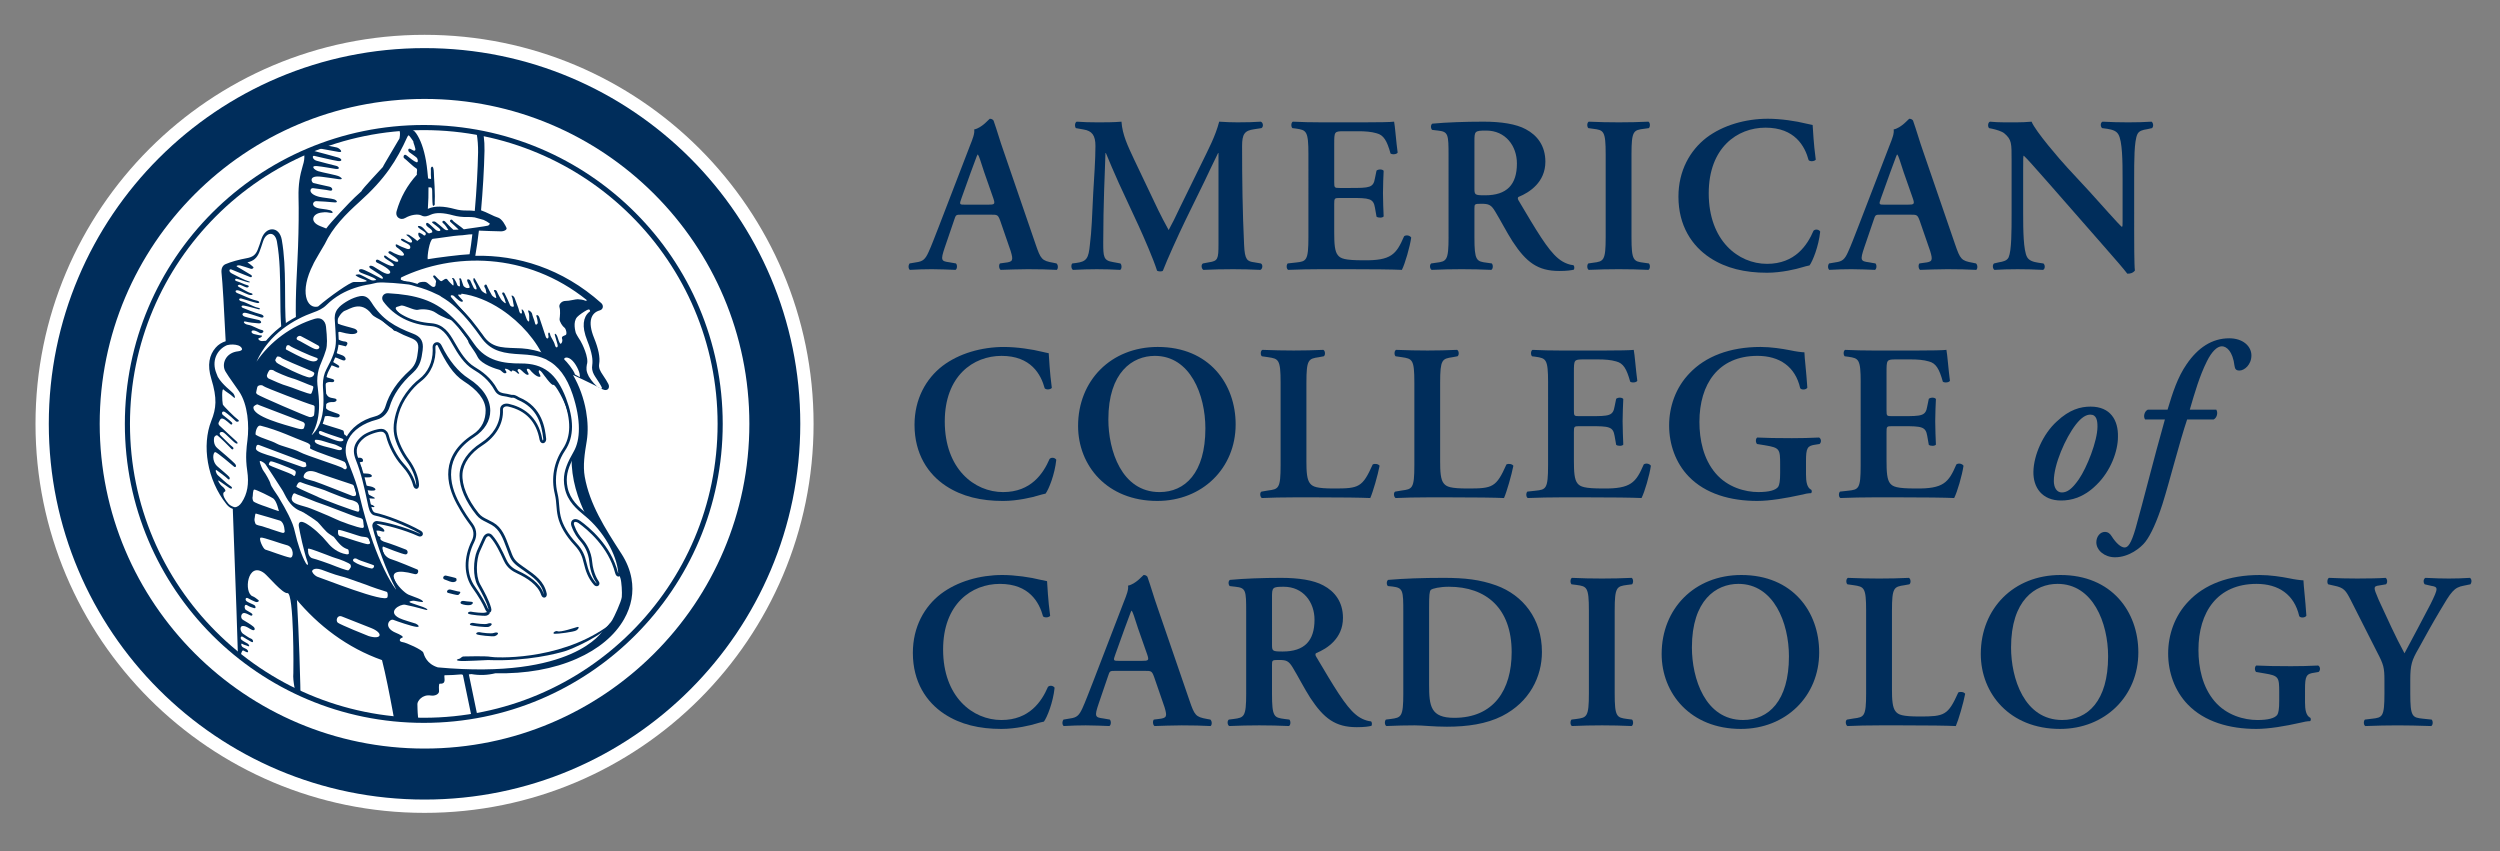 <?xml version="1.0" encoding="utf-8"?>
<!-- Generator: Adobe Illustrator 16.0.4, SVG Export Plug-In . SVG Version: 6.00 Build 0)  -->
<!DOCTYPE svg PUBLIC "-//W3C//DTD SVG 1.1//EN" "http://www.w3.org/Graphics/SVG/1.1/DTD/svg11.dtd">
<svg version="1.1" id="Layer_1" xmlns="http://www.w3.org/2000/svg" xmlns:xlink="http://www.w3.org/1999/xlink" x="0px" y="0px"
	 width="300px" height="102.137px" viewBox="0 0 300 102.137" enable-background="new 0 0 300 102.137" xml:space="preserve">
<rect x="0" y="0" width="300" height="102.137" fill="#808080" stroke="none"/>
<path fill="#FFFFFF" d="M97.629,50.863c0,25.779-20.901,46.681-46.682,46.681c-25.784,0-46.686-20.901-46.686-46.681
	c0-25.782,20.901-46.684,46.686-46.684C76.728,4.18,97.629,25.081,97.629,50.863z"/>
<g>
	<path fill="#002D5B" d="M115.804,24.56c-0.642,0-0.721,0-0.427-0.773l1.122-3.125c0.481-1.255,0.694-1.925,0.802-2.11h0.052
		c0.135,0.186,0.295,0.695,0.75,2.11l1.12,3.205c0.212,0.64,0.107,0.693-0.639,0.693H115.804z M118.93,25.761
		c0.747,0,0.826,0,1.094,0.721l1.255,3.634c0.348,1.148,0.268,1.309-0.695,1.412l-0.588,0.084c-0.157,0.16-0.131,0.638,0.083,0.773
		c0.936-0.026,2.109-0.082,3.257-0.082c1.389,0,2.376,0.027,3.471,0.082c0.188-0.135,0.188-0.588-0.025-0.773l-0.4-0.084
		c-1.363-0.239-1.497-0.425-2.11-2.215l-3.843-11.188c-0.432-1.201-0.776-2.457-1.204-3.66c-0.106-0.136-0.241-0.214-0.454-0.214
		c-0.053,0-0.934,1.096-1.868,1.284c0.079,0.455-0.161,1.093-0.508,1.948l-3.659,9.507c-0.56,1.441-0.987,2.562-1.308,3.255
		c-0.4,0.886-0.694,1.124-1.47,1.231l-0.802,0.136c-0.186,0.237-0.159,0.638,0.028,0.773c0.936-0.055,1.763-0.082,2.645-0.082
		c1.094,0.027,1.976,0.027,2.831,0.082c0.211-0.108,0.24-0.588,0.052-0.773l-0.773-0.136c-0.989-0.135-1.097-0.212-0.562-1.791
		l1.095-3.204c0.24-0.721,0.213-0.721,0.908-0.721H118.93z"/>
	<path fill="#002D5B" d="M151.294,31.613c0.269,0.106,0.24,0.665-0.054,0.773c-1.147-0.055-2.19-0.082-3.258-0.082
		c-1.253,0-2.403,0.027-3.578,0.082c-0.213-0.108-0.319-0.613-0.053-0.773l0.72-0.136c1.07-0.161,1.147-0.374,1.147-2.189v-8.44
		v-2.482h-0.05c-0.721,1.469-1.097,2.269-1.603,3.34l-2.297,4.696c-0.907,1.872-2.244,4.835-2.724,6.089
		c-0.107,0.106-0.506,0.106-0.695,0c-0.455-1.442-1.603-4.059-2.214-5.393l-2.378-5.128c-0.508-1.122-1.228-2.805-1.55-3.604h-0.052
		c-0.055,1.308-0.107,3.389-0.161,4.514c-0.052,1.628-0.106,4.005-0.106,6.195c0,1.758,0.026,2.19,1.176,2.374l0.88,0.165
		c0.188,0.16,0.188,0.665-0.025,0.773c-0.989-0.055-1.818-0.082-2.805-0.082c-0.855,0-1.814,0.027-2.857,0.082
		c-0.241-0.135-0.241-0.645-0.081-0.773l0.453-0.057c1.283-0.162,1.497-0.561,1.657-2.188c0.214-1.683,0.267-3.417,0.4-6.195
		c0.108-1.815,0.267-4.033,0.267-5.66c0-1.257-0.4-1.817-1.443-1.977l-0.906-0.161c-0.161-0.186-0.135-0.695,0.106-0.774
		c0.799,0.053,1.522,0.08,2.509,0.08c0.936,0,1.872,0,2.857-0.08c0.107,1.6,0.801,2.99,1.469,4.432l2.939,6.171
		c0.213,0.453,0.908,1.788,1.253,2.401c0.428-0.773,0.8-1.524,1.39-2.78l2.511-5.123c0.853-1.763,1.708-3.337,2.163-5.102
		c0.72,0.053,1.601,0.08,2.188,0.08c1.123,0,2.059-0.026,2.805-0.08c0.295,0.106,0.349,0.616,0.08,0.774l-0.881,0.135
		c-1.175,0.159-1.443,0.614-1.443,2.029c0,3.951,0.052,7.906,0.241,11.857c0.08,1.788,0.372,1.975,1.227,2.082L151.294,31.613z"/>
	<path fill="#002D5B" d="M157.01,18.526c0-2.831-0.243-2.913-1.495-3.098l-0.429-0.054c-0.188-0.186-0.16-0.668,0.053-0.774
		c1.019,0.053,2.271,0.08,3.446,0.08h5.1c1.711,0,3.259-0.026,3.608-0.08c0.102,0.453,0.26,2.564,0.426,3.712
		c-0.109,0.214-0.646,0.265-0.855,0.108c-0.433-1.55-0.827-2.22-1.681-2.43c-0.619-0.188-1.418-0.242-2.137-0.242h-1.794
		c-1.146,0-1.146,0.054-1.146,1.575v4.514c0,0.696,0.029,0.719,0.642,0.719h1.28c2.323,0,2.779-0.023,2.967-1.174l0.188-0.909
		c0.213-0.185,0.719-0.185,0.854,0.025c-0.03,0.725-0.08,1.685-0.08,2.673c0,1.016,0.05,1.951,0.08,2.8
		c-0.135,0.189-0.641,0.189-0.854,0.031l-0.188-1.071c-0.188-1.121-0.644-1.174-2.967-1.174h-1.28c-0.612,0-0.642,0.053-0.642,0.72
		v3.393c0,1.36,0.053,2.323,0.455,2.775c0.318,0.377,0.772,0.59,3.018,0.59c3.389,0.053,3.975-0.72,4.913-2.883
		c0.236-0.188,0.692-0.109,0.854,0.158c-0.161,1.125-0.747,3.151-1.12,3.875c-1.175-0.055-3.472-0.082-6.597-0.082h-3.043
		c-1.175,0-2.807,0.027-4.004,0.082c-0.218-0.108-0.241-0.588-0.057-0.773l0.99-0.109c1.252-0.134,1.495-0.214,1.495-3.044V18.526z"
		/>
	<path fill="#002D5B" d="M176.931,16.975c0-1.228,0.026-1.307,1.413-1.307c2.323,0,3.686,1.844,3.686,3.95
		c0,2.537-1.198,3.818-3.817,3.818c-1.281,0-1.281-0.051-1.281-0.904V16.975z M173.827,28.459c0,2.83-0.238,2.91-1.49,3.069
		l-0.589,0.084c-0.241,0.185-0.161,0.665,0.052,0.773c1.229-0.055,2.43-0.082,3.606-0.082c1.175,0,2.381,0.027,3.55,0.082
		c0.215-0.108,0.243-0.588,0.057-0.773l-0.588-0.084c-1.256-0.159-1.494-0.239-1.494-3.069V25.04c0-0.562,0.026-0.586,0.825-0.586
		c0.879,0,1.175,0.106,1.656,0.909c0.639,1.039,1.388,2.509,2.11,3.628c1.631,2.486,3.019,3.526,5.58,3.526
		c0.937,0,1.444-0.081,1.761-0.157c0.08-0.137,0.08-0.43-0.052-0.537c-0.321-0.025-1.095-0.188-1.846-0.828
		c-1.251-1.039-2.586-3.311-4.723-6.915c-0.108-0.163-0.162-0.375,0-0.457c1.305-0.532,3.203-1.762,3.203-4.217
		c0-1.924-0.988-3.179-2.349-3.898c-1.175-0.641-2.993-0.909-5.072-0.909c-2.191,0-4.462,0.08-6.146,0.239
		c-0.212,0.134-0.212,0.561-0.025,0.748l0.697,0.082c1.25,0.133,1.275,0.455,1.275,3.017V28.459z"/>
	<path fill="#002D5B" d="M195.779,28.459c0,2.83,0.242,2.91,1.495,3.069l0.591,0.084c0.185,0.185,0.161,0.665-0.057,0.773
		c-1.172-0.055-2.373-0.082-3.548-0.082c-1.174,0-2.434,0.027-3.608,0.082c-0.215-0.108-0.24-0.588-0.052-0.773l0.586-0.084
		c1.258-0.159,1.496-0.239,1.496-3.069v-9.933c0-2.831-0.238-2.913-1.496-3.07l-0.586-0.082c-0.188-0.186-0.163-0.668,0.052-0.774
		c1.175,0.053,2.377,0.08,3.608,0.08c1.175,0,2.376-0.026,3.548-0.08c0.218,0.106,0.241,0.588,0.057,0.774l-0.591,0.082
		c-1.253,0.157-1.495,0.239-1.495,3.07V28.459z"/>
	<path fill="#002D5B" d="M217.893,19.164c-0.189,0.215-0.671,0.243-0.857,0.054c-0.452-1.68-1.655-3.898-5.179-3.898
		c-3.392,0-6.809,2.405-6.809,7.879c0,5.686,3.55,8.463,6.995,8.463c3.363,0,4.836-2.242,5.58-3.977
		c0.243-0.241,0.669-0.134,0.801,0.108c-0.184,1.786-0.907,3.549-1.28,4.057c-0.318,0.053-0.644,0.162-0.938,0.241
		c-0.589,0.187-2.424,0.639-4.162,0.639c-2.642,0-4.916-0.53-6.837-1.789c-2.162-1.414-3.794-3.844-3.794-7.341
		c0-3.127,1.395-5.555,3.366-7.079c1.978-1.495,4.675-2.271,7.371-2.271c1.525,0,3.363,0.271,4.617,0.588
		c0.319,0.079,0.507,0.108,0.75,0.161C217.566,15.613,217.623,17.188,217.893,19.164z"/>
	<path fill="#002D5B" d="M226.141,24.56c-0.638,0-0.721,0-0.426-0.773l1.123-3.125c0.482-1.255,0.692-1.925,0.799-2.11h0.054
		c0.133,0.186,0.291,0.695,0.747,2.11l1.123,3.205c0.213,0.64,0.109,0.693-0.644,0.693H226.141z M229.268,25.761
		c0.744,0,0.827,0,1.094,0.721l1.256,3.634c0.35,1.148,0.267,1.309-0.695,1.412l-0.587,0.084c-0.163,0.16-0.133,0.638,0.076,0.773
		c0.937-0.026,2.11-0.082,3.261-0.082c1.386,0,2.379,0.027,3.473,0.082c0.187-0.135,0.187-0.588-0.026-0.773l-0.403-0.084
		c-1.359-0.239-1.494-0.425-2.109-2.215l-3.845-11.188c-0.426-1.201-0.775-2.457-1.2-3.66c-0.106-0.136-0.239-0.214-0.456-0.214
		c-0.055,0-0.933,1.096-1.87,1.284c0.086,0.455-0.158,1.093-0.503,1.948l-3.661,9.507c-0.56,1.441-0.987,2.562-1.31,3.255
		c-0.395,0.886-0.69,1.124-1.468,1.231l-0.801,0.136c-0.188,0.237-0.16,0.638,0.025,0.773c0.937-0.055,1.766-0.082,2.646-0.082
		c1.094,0.027,1.978,0.027,2.831,0.082c0.213-0.108,0.239-0.588,0.057-0.773l-0.774-0.136c-0.993-0.135-1.097-0.212-0.563-1.791
		l1.095-3.204c0.243-0.721,0.213-0.721,0.907-0.721H229.268z"/>
	<path fill="#002D5B" d="M256.101,27.765c0,0.801,0,4.085,0.086,4.7c-0.216,0.294-0.592,0.4-0.913,0.374
		c-0.426-0.56-1.2-1.469-3.124-3.655l-6.249-7.134c-1.734-1.948-2.591-2.963-3.044-3.364c-0.078,0-0.078,0.294-0.078,1.707v5.209
		c0,2.003,0.026,4.457,0.48,5.262c0.24,0.401,0.694,0.562,1.36,0.665l0.587,0.084c0.24,0.185,0.214,0.691-0.05,0.773
		c-0.99-0.055-2.036-0.082-3.044-0.082c-1.12,0-1.844,0.027-2.78,0.082c-0.213-0.135-0.264-0.588-0.051-0.773l0.585-0.136
		c0.506-0.083,0.988-0.188,1.176-0.613c0.35-0.829,0.35-3.15,0.35-5.262v-6.329c0-2.083,0.026-2.511-0.884-3.282
		c-0.293-0.242-1.04-0.455-1.413-0.534l-0.4-0.082c-0.188-0.158-0.163-0.695,0.105-0.774c1.013,0.106,2.485,0.08,3.15,0.08
		c0.562,0,1.202-0.026,1.842-0.08c0.457,1.148,3.365,4.513,4.302,5.528l2.669,2.883c1.121,1.228,3.605,4.058,3.872,4.221
		c0.076-0.083,0.076-0.215,0.076-0.642v-5.208c0-2.003-0.023-4.458-0.508-5.259c-0.239-0.404-0.667-0.562-1.33-0.667l-0.613-0.082
		c-0.243-0.186-0.217-0.695,0.053-0.774c1.042,0.053,2.027,0.08,3.064,0.08c1.151,0,1.85-0.026,2.808-0.08
		c0.216,0.134,0.269,0.588,0.056,0.774l-0.617,0.135c-0.506,0.078-0.958,0.186-1.145,0.614c-0.378,0.828-0.378,3.149-0.378,5.259
		V27.765z"/>
	<path fill="#002D5B" d="M126.219,46.55c-0.187,0.212-0.666,0.24-0.853,0.052c-0.455-1.681-1.656-3.897-5.181-3.897
		c-3.393,0-6.812,2.403-6.812,7.875c0,5.689,3.552,8.47,6.998,8.47c3.365,0,4.832-2.248,5.579-3.979
		c0.242-0.244,0.67-0.138,0.804,0.102c-0.186,1.793-0.909,3.555-1.283,4.06c-0.321,0.057-0.641,0.168-0.936,0.244
		c-0.587,0.187-2.429,0.638-4.164,0.638c-2.646,0-4.914-0.531-6.836-1.787c-2.164-1.416-3.792-3.847-3.792-7.347
		c0-3.121,1.389-5.549,3.364-7.073c1.977-1.496,4.674-2.272,7.37-2.272c1.522,0,3.368,0.271,4.621,0.587
		c0.32,0.083,0.507,0.108,0.748,0.163C125.898,42.996,125.951,44.573,126.219,46.55z"/>
	<path fill="#002D5B" d="M138.584,42.705c4.244,0,6.062,4.674,6.062,8.702c0,5.367-2.458,7.643-5.501,7.643
		c-4.568,0-6.142-5.027-6.142-8.711C133.002,44.651,135.912,42.705,138.584,42.705z M138.931,41.634
		c-5.608,0-9.561,4.033-9.561,9.481c0,4.752,3.47,8.998,9.507,8.998c5.393,0,9.401-3.926,9.401-9.184
		C148.278,46.066,145.098,41.634,138.931,41.634z"/>
	<path fill="#002D5B" d="M156.767,55.283c0,1.332,0.057,2.295,0.456,2.75c0.319,0.369,0.747,0.587,2.883,0.587
		c2.965,0,3.39-0.133,4.621-2.887c0.268-0.134,0.692-0.054,0.824,0.161c-0.213,1.12-0.798,3.155-1.12,3.871
		c-1.122-0.052-3.417-0.082-6.407-0.082h-2.778c-1.361,0-2.699,0.03-3.82,0.082c-0.212-0.104-0.292-0.641-0.051-0.771l0.801-0.137
		c1.255-0.158,1.496-0.238,1.496-3.019v-9.93c0-2.779-0.241-2.856-1.496-3.045l-0.75-0.108c-0.185-0.133-0.185-0.667,0.057-0.772
		c1.331,0.051,2.537,0.079,3.764,0.079c1.175,0,2.378-0.028,3.552-0.079c0.238,0.105,0.267,0.639,0.052,0.772l-0.586,0.108
		c-1.253,0.189-1.496,0.266-1.496,3.045V55.283z"/>
	<path fill="#002D5B" d="M172.816,55.283c0,1.332,0.054,2.295,0.454,2.75c0.318,0.369,0.748,0.587,2.88,0.587
		c2.969,0,3.399-0.133,4.623-2.887c0.268-0.134,0.695-0.054,0.832,0.161c-0.218,1.12-0.806,3.155-1.125,3.871
		c-1.12-0.052-3.418-0.082-6.409-0.082h-2.774c-1.366,0-2.699,0.03-3.822,0.082c-0.212-0.104-0.292-0.641-0.052-0.771l0.802-0.137
		c1.255-0.158,1.498-0.238,1.498-3.019v-9.93c0-2.779-0.243-2.856-1.498-3.045l-0.75-0.108c-0.182-0.133-0.182-0.667,0.057-0.772
		c1.336,0.051,2.536,0.079,3.766,0.079c1.175,0,2.375-0.028,3.549-0.079c0.241,0.105,0.27,0.639,0.053,0.772l-0.586,0.108
		c-1.258,0.189-1.496,0.266-1.496,3.045V55.283z"/>
	<path fill="#002D5B" d="M185.77,45.91c0-2.832-0.243-2.914-1.498-3.1l-0.426-0.054c-0.187-0.185-0.16-0.667,0.053-0.772
		c1.016,0.051,2.271,0.079,3.445,0.079h5.101c1.708,0,3.259-0.028,3.604-0.079c0.106,0.45,0.267,2.564,0.428,3.71
		c-0.106,0.215-0.643,0.267-0.853,0.107c-0.429-1.552-0.83-2.22-1.684-2.431c-0.614-0.188-1.417-0.241-2.141-0.241h-1.784
		c-1.146,0-1.146,0.053-1.146,1.576v4.512c0,0.695,0.021,0.721,0.639,0.721h1.28c2.323,0,2.774-0.026,2.967-1.174l0.186-0.907
		c0.213-0.187,0.719-0.187,0.854,0.026c-0.025,0.722-0.082,1.684-0.082,2.669c0,1.019,0.057,1.949,0.082,2.803
		c-0.135,0.188-0.641,0.188-0.854,0.028l-0.186-1.068c-0.192-1.123-0.644-1.174-2.967-1.174h-1.28c-0.617,0-0.639,0.052-0.639,0.72
		v3.393c0,1.36,0.052,2.323,0.451,2.778c0.324,0.369,0.775,0.587,3.016,0.587c3.392,0.054,3.979-0.722,4.916-2.887
		c0.238-0.184,0.695-0.105,0.855,0.161c-0.16,1.12-0.749,3.155-1.122,3.871c-1.175-0.052-3.475-0.082-6.597-0.082h-3.044
		c-1.175,0-2.803,0.03-4.006,0.082c-0.215-0.104-0.24-0.586-0.055-0.771l0.988-0.108c1.255-0.135,1.498-0.213,1.498-3.047V45.91z"/>
	<path fill="#002D5B" d="M216.719,56.91c0,0.937,0.13,1.629,0.642,1.87c0.076,0.106,0.076,0.314-0.03,0.399
		c-0.295,0-0.776,0.083-1.281,0.22c-1.656,0.366-3.659,0.714-5.181,0.714c-3.207,0-6.221-0.851-8.225-2.936
		c-1.575-1.628-2.349-3.873-2.349-6.116c0-2.242,0.773-4.542,2.455-6.276c1.897-2.001,4.808-3.151,8.516-3.151
		c1.26,0,2.621,0.215,3.557,0.4c0.611,0.135,1.383,0.243,1.707,0.243c0.024,0.801,0.214,2.164,0.35,4.243
		c-0.136,0.27-0.724,0.298-0.858,0.056c-0.587-2.589-2.484-3.872-5.126-3.872c-4.703,0-6.965,3.39-6.965,7.931
		c0,2.135,0.476,4.435,1.921,6.138c1.44,1.714,3.576,2.276,5.15,2.276c1.282,0,2.056-0.218,2.375-0.619
		c0.16-0.241,0.24-0.719,0.24-1.679V55.79c0-1.897-0.023-2.056-1.812-2.354l-0.962-0.155c-0.185-0.191-0.185-0.642,0.025-0.778
		c1.038,0.052,2.325,0.078,4.162,0.078c1.208,0,2.113-0.026,3.262-0.078c0.269,0.137,0.298,0.587,0.054,0.778l-0.479,0.075
		c-0.987,0.137-1.147,0.378-1.147,2.005V56.91z"/>
	<path fill="#002D5B" d="M223.283,45.91c0-2.832-0.239-2.914-1.493-3.1l-0.424-0.054c-0.19-0.185-0.164-0.667,0.05-0.772
		c1.012,0.051,2.269,0.079,3.445,0.079h5.099c1.714,0,3.259-0.028,3.611-0.079c0.101,0.45,0.263,2.564,0.423,3.71
		c-0.106,0.215-0.642,0.267-0.854,0.107c-0.433-1.552-0.829-2.22-1.683-2.431c-0.614-0.188-1.416-0.241-2.137-0.241h-1.791
		c-1.144,0-1.144,0.053-1.144,1.576v4.512c0,0.695,0.021,0.721,0.638,0.721h1.283c2.32,0,2.777-0.026,2.964-1.174l0.187-0.907
		c0.216-0.187,0.719-0.187,0.854,0.026c-0.029,0.722-0.083,1.684-0.083,2.669c0,1.019,0.054,1.949,0.083,2.803
		c-0.135,0.188-0.638,0.188-0.854,0.028l-0.187-1.068c-0.187-1.123-0.644-1.174-2.964-1.174h-1.283c-0.617,0-0.638,0.052-0.638,0.72
		v3.393c0,1.36,0.051,2.323,0.451,2.778c0.319,0.369,0.775,0.587,3.018,0.587c3.39,0.054,3.979-0.722,4.913-2.887
		c0.239-0.184,0.695-0.105,0.856,0.161c-0.161,1.12-0.75,3.155-1.123,3.871c-1.175-0.052-3.472-0.082-6.596-0.082h-3.045
		c-1.177,0-2.805,0.03-4.008,0.082c-0.213-0.104-0.239-0.586-0.053-0.771l0.989-0.108c1.254-0.135,1.493-0.213,1.493-3.047V45.91z"
		/>
	<path fill="#002D5B" d="M247.427,59.095c-0.618,0-0.967-0.581-0.967-1.383c0-1.979,1.39-5.157,2.649-6.782
		c0.69-0.879,1.253-1.175,1.733-1.175c0.751,0,0.854,0.721,0.854,1.439c0,1.735-1.278,4.942-2.243,6.332
		C248.652,58.674,248.065,59.095,247.427,59.095z M244.01,56.559c-0.057,1.955,1.066,3.502,3.308,3.502
		c1.176,0,2.672-0.315,4.22-1.841c1.786-1.71,2.616-4.14,2.616-5.797c0.05-2.004-0.905-3.63-3.283-3.63
		c-1.203,0-2.537,0.345-4.062,1.787C245.156,52.075,244.06,54.611,244.01,56.559z"/>
	<path fill="#002D5B" d="M262.455,50.338c-0.904,2.673-2.131,7.532-2.958,10.146c-0.672,2.089-1.393,3.687-2.059,4.545
		c-0.561,0.721-1.976,1.844-3.635,1.844c-1.279,0-2.243-0.858-2.243-1.792c0-0.721,0.482-1.252,1.017-1.252
		c0.373,0,0.616,0.182,0.829,0.531c0.507,0.801,1.097,1.338,1.548,1.338c0.399,0,0.774-0.431,1.312-2.274
		c0.904-3.202,2.187-8.382,3.521-13.085h-2.373c-0.27-0.371-0.054-1.012,0.317-1.175h2.374c0.615-2.054,1.209-3.898,2.299-5.473
		c1.337-1.948,3.021-3.096,5.099-3.096c1.662,0,2.666,0.962,2.666,2.056c0,1.121-0.848,1.815-1.434,1.815
		c-0.379,0-0.537-0.16-0.589-0.535c-0.212-1.816-0.988-2.375-1.521-2.375c-0.589,0-1.227,0.665-1.79,1.787
		c-0.884,1.765-1.473,3.795-2.061,5.821h3.182c0.215,0.324,0.108,0.962-0.321,1.175H262.455z"/>
	<path fill="#002D5B" d="M126.019,73.905c-0.188,0.216-0.668,0.243-0.853,0.057c-0.457-1.682-1.657-3.896-5.182-3.896
		c-3.391,0-6.811,2.401-6.811,7.874c0,5.687,3.552,8.461,6.997,8.461c3.366,0,4.834-2.24,5.583-3.973
		c0.239-0.241,0.667-0.137,0.8,0.104c-0.187,1.789-0.907,3.553-1.283,4.061c-0.319,0.051-0.639,0.157-0.932,0.24
		c-0.587,0.189-2.432,0.639-4.167,0.639c-2.642,0-4.914-0.529-6.836-1.789c-2.163-1.418-3.792-3.841-3.792-7.341
		c0-3.124,1.391-5.56,3.365-7.075c1.977-1.494,4.673-2.267,7.37-2.267c1.522,0,3.367,0.265,4.622,0.585
		c0.319,0.076,0.507,0.104,0.747,0.154C125.698,70.361,125.752,71.932,126.019,73.905z"/>
	<path fill="#002D5B" d="M134.27,79.302c-0.642,0-0.723,0-0.429-0.773l1.122-3.124c0.481-1.256,0.695-1.921,0.8-2.107h0.053
		c0.133,0.187,0.294,0.691,0.748,2.107l1.123,3.203c0.213,0.645,0.106,0.694-0.643,0.694H134.27z M137.394,80.505
		c0.747,0,0.828,0,1.095,0.718l1.255,3.636c0.347,1.145,0.266,1.309-0.695,1.417l-0.588,0.073c-0.159,0.165-0.131,0.645,0.082,0.776
		c0.934-0.025,2.11-0.082,3.257-0.082c1.388,0,2.375,0.029,3.471,0.082c0.186-0.132,0.186-0.588-0.026-0.776l-0.401-0.073
		c-1.362-0.243-1.497-0.433-2.11-2.224l-3.844-11.184c-0.429-1.203-0.775-2.458-1.201-3.658c-0.108-0.137-0.241-0.21-0.455-0.21
		c-0.053,0-0.934,1.092-1.87,1.276c0.082,0.453-0.16,1.094-0.506,1.951l-3.658,9.505c-0.562,1.438-0.99,2.562-1.31,3.26
		c-0.402,0.88-0.694,1.117-1.469,1.223l-0.802,0.134c-0.186,0.244-0.158,0.645,0.027,0.776c0.937-0.053,1.764-0.082,2.645-0.082
		c1.095,0.029,1.976,0.029,2.83,0.082c0.214-0.103,0.241-0.588,0.056-0.776l-0.776-0.134c-0.987-0.13-1.093-0.212-0.56-1.782
		l1.095-3.21c0.242-0.718,0.213-0.718,0.907-0.718H137.394z"/>
	<path fill="#002D5B" d="M152.64,71.722c0-1.231,0.029-1.312,1.414-1.312c2.325,0,3.687,1.841,3.687,3.951
		c0,2.536-1.2,3.82-3.819,3.82c-1.281,0-1.281-0.056-1.281-0.909V71.722z M149.543,83.203c0,2.829-0.24,2.906-1.494,3.072
		l-0.588,0.073c-0.241,0.188-0.161,0.674,0.051,0.776c1.228-0.053,2.431-0.082,3.608-0.082c1.175,0,2.377,0.029,3.552,0.082
		c0.21-0.103,0.238-0.588,0.052-0.776l-0.588-0.073c-1.258-0.166-1.497-0.243-1.497-3.072v-3.422c0-0.561,0.029-0.585,0.833-0.585
		c0.882,0,1.167,0.105,1.654,0.906c0.638,1.044,1.383,2.51,2.105,3.637c1.631,2.476,3.018,3.522,5.58,3.522
		c0.938,0,1.445-0.08,1.765-0.162c0.078-0.13,0.078-0.426-0.052-0.533c-0.321-0.029-1.097-0.185-1.846-0.827
		c-1.255-1.043-2.586-3.312-4.725-6.918c-0.108-0.157-0.158-0.373,0-0.453c1.31-0.537,3.202-1.761,3.202-4.22
		c0-1.921-0.987-3.178-2.349-3.896c-1.174-0.644-2.992-0.91-5.074-0.91c-2.188,0-4.458,0.081-6.141,0.243
		c-0.212,0.13-0.212,0.556-0.025,0.743l0.693,0.082c1.256,0.133,1.282,0.451,1.282,3.017V83.203z"/>
	<path fill="#002D5B" d="M171.493,72.759c0-1.252,0.028-1.812,0.212-1.976c0.189-0.163,1.045-0.373,2.165-0.373
		c4.46,0,7.529,2.564,7.529,7.849c0,4.514-2.134,7.88-6.889,7.88c-2.829,0-3.018-1.39-3.018-3.978V72.759z M168.396,83.203
		c0,2.829-0.24,2.906-1.5,3.072l-0.587,0.073c-0.184,0.188-0.155,0.674,0.057,0.776c1.173-0.053,2.378-0.082,3.392-0.082
		c0.99,0,2.243,0.163,3.869,0.163c2.434,0,4.729-0.323,6.624-1.28c3.312-1.683,4.781-4.727,4.781-7.69
		c0-3.978-2.269-6.813-5.476-7.983c-1.947-0.7-3.765-0.91-6.301-0.91c-2.616,0-4.753,0.081-6.677,0.243
		c-0.213,0.13-0.213,0.605-0.025,0.743l0.562,0.057c1.25,0.158,1.28,0.477,1.28,3.042V83.203z"/>
	<path fill="#002D5B" d="M193.763,83.203c0,2.829,0.238,2.906,1.498,3.072l0.587,0.073c0.184,0.188,0.158,0.674-0.052,0.776
		c-1.175-0.053-2.381-0.082-3.551-0.082c-1.177,0-2.435,0.029-3.611,0.082c-0.21-0.103-0.235-0.588-0.052-0.776l0.586-0.073
		c1.256-0.166,1.499-0.243,1.499-3.072v-9.938c0-2.831-0.243-2.903-1.499-3.074l-0.586-0.073c-0.184-0.189-0.158-0.669,0.052-0.775
		c1.177,0.055,2.383,0.081,3.611,0.081c1.17,0,2.376-0.026,3.551-0.081c0.21,0.106,0.235,0.586,0.052,0.775l-0.587,0.073
		c-1.26,0.171-1.498,0.243-1.498,3.074V83.203z"/>
	<path fill="#002D5B" d="M208.611,70.065c4.242,0,6.062,4.672,6.062,8.702c0,5.367-2.457,7.633-5.504,7.633
		c-4.565,0-6.14-5.015-6.14-8.703C203.029,72.012,205.938,70.065,208.611,70.065z M208.959,69c-5.605,0-9.561,4.027-9.561,9.476
		c0,4.751,3.475,8.996,9.506,8.996c5.393,0,9.399-3.919,9.399-9.187C218.304,73.427,215.13,69,208.959,69z"/>
	<path fill="#002D5B" d="M227.034,82.639c0,1.34,0.057,2.297,0.456,2.751c0.318,0.373,0.748,0.589,2.888,0.589
		c2.961,0,3.384-0.136,4.616-2.882c0.267-0.137,0.694-0.057,0.828,0.161c-0.214,1.119-0.802,3.143-1.124,3.867
		c-1.117-0.053-3.416-0.082-6.407-0.082h-2.778c-1.362,0-2.698,0.029-3.82,0.082c-0.21-0.103-0.293-0.639-0.052-0.776l0.804-0.134
		c1.253-0.156,1.49-0.236,1.49-3.012v-9.938c0-2.774-0.237-2.854-1.49-3.041l-0.752-0.106c-0.187-0.135-0.187-0.669,0.058-0.775
		c1.333,0.055,2.536,0.081,3.763,0.081c1.179,0,2.377-0.026,3.552-0.081c0.237,0.106,0.27,0.641,0.054,0.775l-0.585,0.106
		c-1.26,0.187-1.499,0.267-1.499,3.041V82.639z"/>
	<path fill="#002D5B" d="M246.907,70.065c4.249,0,6.066,4.672,6.066,8.702c0,5.367-2.463,7.633-5.504,7.633
		c-4.566,0-6.142-5.015-6.142-8.703C241.328,72.012,244.236,70.065,246.907,70.065z M247.254,69c-5.609,0-9.559,4.027-9.559,9.476
		c0,4.751,3.471,8.996,9.508,8.996c5.391,0,9.398-3.919,9.398-9.187C256.602,73.427,253.425,69,247.254,69z"/>
	<path fill="#002D5B" d="M276.601,84.265c0,0.94,0.135,1.632,0.643,1.874c0.077,0.106,0.077,0.323-0.029,0.398
		c-0.293,0-0.771,0.08-1.277,0.213c-1.654,0.375-3.661,0.722-5.184,0.722c-3.201,0-6.222-0.854-8.225-2.938
		c-1.573-1.625-2.351-3.868-2.351-6.108c0-2.246,0.777-4.543,2.456-6.28c1.897-2.004,4.809-3.145,8.519-3.145
		c1.258,0,2.617,0.21,3.555,0.396c0.609,0.132,1.386,0.241,1.705,0.241c0.03,0.796,0.214,2.157,0.352,4.244
		c-0.138,0.267-0.724,0.293-0.858,0.053c-0.589-2.591-2.481-3.869-5.123-3.869c-4.704,0-6.97,3.387-6.97,7.931
		c0,2.133,0.479,4.432,1.923,6.139c1.438,1.708,3.574,2.266,5.153,2.266c1.283,0,2.055-0.21,2.374-0.607
		c0.161-0.24,0.241-0.723,0.241-1.685v-0.962c0-1.894-0.028-2.057-1.814-2.349l-0.963-0.163c-0.187-0.187-0.187-0.639,0.026-0.773
		c1.04,0.055,2.323,0.08,4.164,0.08c1.209,0,2.113-0.025,3.263-0.08c0.267,0.135,0.293,0.587,0.05,0.773l-0.479,0.083
		c-0.987,0.131-1.15,0.372-1.15,2.004V84.265z"/>
	<path fill="#002D5B" d="M286.132,81.622c0-1.493-0.106-1.894-0.851-3.311l-3.205-6.327c-0.589-1.144-0.802-1.468-2.002-1.708
		l-0.694-0.159c-0.163-0.189-0.109-0.694,0.106-0.775c1.146,0.055,2.27,0.081,3.364,0.081c1.173,0,2.807-0.026,3.418-0.081
		c0.213,0.106,0.27,0.586,0.05,0.775l-0.8,0.135c-0.425,0.053-0.562,0.133-0.562,0.345c0,0.215,0.111,0.507,0.484,1.388
		c1.066,2.294,2.03,4.46,3.099,6.41c1.089-2.03,2.077-3.897,3.124-5.902c0.448-0.907,0.719-1.493,0.719-1.789
		c0-0.27-0.241-0.342-0.612-0.398l-0.803-0.188c-0.186-0.189-0.186-0.641,0.08-0.775c1.174,0.055,2.004,0.081,2.805,0.081
		c0.829,0,1.681-0.026,2.536-0.081c0.239,0.135,0.239,0.562,0.057,0.775l-0.774,0.159c-1.206,0.214-1.525,0.723-2.912,3.071
		c-0.906,1.521-1.711,2.99-2.535,4.483c-0.805,1.39-0.993,1.95-0.993,3.771v1.602c0,2.829,0.243,2.906,1.552,3.042l1.014,0.104
		c0.187,0.188,0.162,0.674-0.054,0.776c-1.657-0.053-2.857-0.082-4.031-0.082c-1.229,0-2.43,0.029-3.871,0.082
		c-0.216-0.103-0.239-0.588-0.057-0.776l0.854-0.104c1.256-0.136,1.494-0.213,1.494-3.042V81.622z"/>
</g>
<g>
	<path fill="#FFFFFF" stroke="#002D5B" stroke-width="0.614" d="M95.454,50.858c0,24.583-19.926,44.512-44.507,44.512
		c-24.583,0-44.514-19.929-44.514-44.512c0-24.576,19.93-44.507,44.514-44.507C75.528,6.352,95.454,26.282,95.454,50.858z"/>
	<path fill="#002D5B" d="M96.034,50.863c0,24.902-20.187,45.085-45.085,45.085c-24.905,0-45.094-20.183-45.094-45.085
		c0-24.903,20.189-45.09,45.094-45.09C75.847,5.773,96.034,25.96,96.034,50.863z"/>
	<path fill="#FFFFFF" d="M52.787,51.99c-0.539-0.128-4.279-1.682-4.342-1.732c-0.294-0.232-0.055-0.702,0.52-0.47
		c0.226,0.083,3.854,1.484,4.142,1.576C53.492,51.484,53.572,52.173,52.787,51.99z"/>
	<path fill="#FFFFFF" stroke="#002D5B" stroke-width="0.614" d="M90.231,50.858c0,21.695-17.594,39.277-39.286,39.277
		c-21.694,0-39.288-17.582-39.288-39.277c0-21.708,17.594-39.294,39.288-39.294C72.638,11.564,90.231,29.15,90.231,50.858z"/>
	<g>
		<defs>
			<path id="SVGID_1_" d="M86.419,50.873c0,19.644-15.924,35.565-35.561,35.565c-19.641,0-35.569-15.922-35.569-35.565
				c0-19.646,15.928-35.567,35.569-35.567C70.495,15.306,86.419,31.228,86.419,50.873z"/>
		</defs>
		<use xlink:href="#SVGID_1_"  overflow="visible" fill="#FFFFFF"/>
		<clipPath id="SVGID_2_">
			<use xlink:href="#SVGID_1_"  overflow="visible"/>
		</clipPath>
		<g clip-path="url(#SVGID_2_)">
			<path fill="#002D5B" d="M40.357,10.642c0.262,0.04,0.707-0.128,0.638-0.289c-0.079-0.157-0.152-0.102-0.45-0.094
				C40.161,10.272,40.086,10.599,40.357,10.642z"/>
			<path fill="#002D5B" d="M42.344,15.297c0.243,0.169,1.576,0.369,1.966,0.387c0.396,0.015,0.332-0.317,0.169-0.287
				c-0.169,0.03-2.283-0.461-2.549-0.461c-0.253,0.002-0.642-0.229-0.824-0.282c-0.185-0.057-0.562-0.247-0.434-0.008l-0.067,0.137
				C40.771,14.969,42.101,15.123,42.344,15.297z"/>
			<path fill="#002D5B" d="M42.739,12.895c0,0-0.12-0.412-0.373-0.407c-0.26,0-0.452,0.163-0.571,0.183
				C41.38,12.747,42.739,12.895,42.739,12.895z"/>
			<path fill="#002D5B" d="M40.902,11.536c-0.316,0.235,0.616,0.064,0.502-0.045C41.306,11.379,41.052,11.426,40.902,11.536z"/>
			<path fill="#002D5B" d="M41.306,12.371c0.017-0.134-0.208-0.222-0.357-0.108l-0.038,0.09c-0.028,0.311,0.323,0.334,0.323,0.334
				S41.289,12.501,41.306,12.371z"/>
			<path fill="#002D5B" d="M69.139,75.659c0.306-0.178,0.436-0.508,0.116-0.415c-0.322,0.09-2.022,0.661-2.351,0.505
				c-0.243-0.115-0.743,0.283-0.34,0.307C66.962,76.075,68.839,75.834,69.139,75.659z"/>
			<path fill="#002D5B" d="M41.254,13.289c0.171,0.117,1.028,0.462,1.258,0.512c0.224,0.046,0.97-0.131,0.475-0.209
				c-0.483-0.09-1.111-0.416-1.372-0.455C41.349,13.101,41.107,13.187,41.254,13.289z"/>
			<path fill="#002D5B" d="M46.75,13.569c0.219,0.046,0.608-0.197,0.608-0.197s-0.451,0.125-0.492-0.083
				C46.821,12.982,46.517,13.52,46.75,13.569z"/>
			<path fill="#002D5B" d="M42.769,14.533c0.191,0.097,0.609,0.281,0.824,0.242c0.208-0.037,0.521-0.223,0.38-0.285
				c-0.14-0.061-0.651-0.017-0.985-0.169C42.604,14.136,42.579,14.436,42.769,14.533z"/>
			<path fill="#002D5B" d="M73.236,74.844c0.215-0.443-0.104,0.151-0.556,0.467c-5.849,4.038-13.407,3.62-13.827,3.507
				c-0.414-0.106-2.986-0.057-3.224-0.043c-0.241,0.014-0.364,0.25-0.509,0.278c-0.148,0.031-0.58,0.166-0.02,0.249
				c0.565,0.08,3.229-0.105,3.46-0.096c4.734,0.186,8.354-0.805,9.195-1.051C68.593,77.921,72.606,76.146,73.236,74.844z"/>
			<path fill="#002D5B" d="M47.499,37.07c-0.081-0.289,0.256-0.241,0.59-0.389c0.344-0.151,1.58,0.614,2.074,0.494
				c0.494-0.117,1.529-0.085,2.159,0.376c0.629,0.464,2.056,0.977,2.363,1.014c0.313,0.03,0.56,0.387,0.373,0.542
				c-0.188,0.153,1.051,1.486,1.123,1.836c0.051,0.353,0.689,0.999,1.132,1.892c0.458,0.917,2.306,1.463,2.594,1.533
				c0.286,0.073,0.452,0.474,0.74,0.422c0.3-0.061-0.034-0.362-0.052-0.475c-0.028-0.118,0.177-0.066,0.367,0.02
				c0.196,0.087,0.398,0.352,0.441,0.23c0.032-0.132,0.096-0.139,0.354-0.039c0.261,0.112,0.292,0.282,0.448,0.315
				c0.158,0.03,0.105-0.077-0.043-0.267c-0.155-0.181,0.053-0.371,0.253-0.253c0.204,0.115,0.638,0.676,0.912,0.658
				c0.268-0.018-0.033-0.327-0.101-0.558c-0.073-0.233,0.233-0.224,0.396-0.009c0.154,0.212,0.716,0.785,1.088,0.808
				c0.367,0.028-0.078-0.413-0.06-0.656c0.017-0.25,0.195-0.098,0.393,0.137c0.186,0.241,1.129,1.606,1.348,1.479
				c0.226-0.13,1.384,1.998,1.646,2.955c0.261,0.955,0.58,0.79,0.54,0.633c-1.379-5.04-2.984-5.362-3.5-5.724
				c-0.527-0.362-7.694-1.952-7.764-2.329c-0.07-0.387-1.484-2.019-1.484-2.019s-1.034-1.396-1.218-1.575
				c-0.184-0.18-2.624-1.81-3.29-2.119c-0.662-0.307-1.216-0.335-2.393-0.645c-1.17-0.302-1.21-0.358-1.79-0.5
				c-0.566-0.145-1.316,0.781-1.447,1.047c0.536,0.538,1.341,1.375,1.989,2.13c0.417,0.125,0.823,0.228,0.886,0.218
				C48.675,38.232,47.58,37.362,47.499,37.07z"/>
			<path fill="#002D5B" d="M56.531,72.21c-0.389-0.026-0.568-0.05-0.902-0.099c-0.336-0.047-0.5,0.266-0.238,0.367
				c0.254,0.108,0.728,0.182,1.022,0.13C56.704,72.557,56.929,72.23,56.531,72.21z"/>
			<path fill="#002D5B" d="M54.524,69.834c0.375-0.1,0.25-0.334,0.233-0.416c-0.015-0.095-1.003-0.27-1.183-0.333
				c-0.331-0.121-0.583,0.35-0.2,0.463C53.762,69.661,54.144,69.931,54.524,69.834z"/>
			<path fill="#002D5B" d="M55.158,71.001c-0.369-0.04-0.851-0.213-1.114-0.258c-0.364-0.063-0.546,0.341-0.267,0.407
				c0.295,0.076,1.03,0.276,1.178,0.253C55.101,71.374,55.371,71.022,55.158,71.001z"/>
			<path fill="#002D5B" d="M56.204,73.65c0.173,0.125,1.913,0.302,2.17,0.228c0.264-0.076,0.415-0.256,0.394-0.344
				c-0.008-0.094-0.235-0.144-0.517-0.032c-0.29,0.108-1.443-0.048-1.625-0.085C56.321,73.338,56.029,73.53,56.204,73.65z"/>
			<path fill="#002D5B" d="M56.439,74.999c0.179,0.123,1.916,0.302,2.172,0.229c0.265-0.079,0.414-0.259,0.395-0.346
				c-0.01-0.095-0.235-0.149-0.52-0.033c-0.288,0.113-1.44-0.043-1.625-0.087C56.557,74.69,56.266,74.882,56.439,74.999z"/>
			<path fill="#002D5B" d="M57.198,76.111c0.175,0.123,1.912,0.3,2.168,0.227c0.266-0.079,0.415-0.259,0.396-0.349
				c-0.01-0.087-0.234-0.139-0.518-0.032c-0.291,0.118-1.443-0.035-1.627-0.082C57.316,75.801,57.024,75.989,57.198,76.111z"/>
		</g>
		<path clip-path="url(#SVGID_2_)" fill="#002D5B" d="M72.151,36.372L72.151,36.372c-4.691-4.194-10.103-5.791-15.116-5.676
			c0.152-0.85,0.304-1.883,0.434-3.023c0.597,0.042,1.822,0.059,2.619,0.087c0.395,0.015,0.791-0.198,0.691-0.417
			c-0.098-0.216-0.512-1.13-1.112-1.267c-0.321-0.072-1.312-0.633-1.941-0.837c0.209-2.339,0.365-4.884,0.414-7.15
			c0.096-4.935-2.674-8.78-7.013-8.944c-0.759-0.032-1.098-0.501-0.924-1.422c0.279-1.494,0.915-3.409,1.396-4.926
			c0.251-0.791-0.203-1.547-0.955-1.414c-0.521,0.09-1.004,0.128-1.469,0.023c-0.454-0.097-1.023,0.252-1.023,0.252
			c-0.605,0.238-0.859,0.803-1.003,1.213c-0.14,0.421-1.108,2.835-1.261,3.21c-0.148,0.37-0.296,1.994-0.637,1.539
			c-0.233-0.309-0.417-0.367-0.535-0.494c-0.198-1.622-0.324-3.229-0.455-3.969c-0.185-1.029-1.177-1.236-1.816-0.442
			c-0.287,0.352-0.539,0.707-0.862,1.035c-0.357,0.362-0.776,0.434-1.258,0.333c-0.492-0.101-0.949,0.091-1.287,0.459
			c-0.351,0.388-1.02,0.52-1.473,0.236c-0.322-0.203-0.644-0.426-1.015-0.492c-0.373-0.058-0.602,0.158-0.564,0.46
			c0.172,1.644,0.428,3.341,0.556,4.754l0.141,2.788c0.007,1.23-0.026,2.448-0.103,3.259c-0.107,1.12-0.156,2.176-0.073,2.926
			c0.055,0.557-0.026,0.935-0.171,1.394c-0.353,1.187-0.545,2.27-0.513,3.797c0.042,1.533,0.02,3.862-0.058,5.95
			c-0.06,2.081-0.358,5.788-0.25,8.881c0.012-0.006,0.022-0.013,0.037-0.023c-0.468,0.274-0.914,0.577-1.334,0.897
			c0.044-0.032,0.074-0.061,0.117-0.094V39.25c-0.278-3.111,0.101-6.953-0.521-10.475c-0.295-1.672-1.927-1.647-2.439-0.097
			c-0.161,0.508-0.275,0.834-0.447,1.281c-0.25,0.628-0.608,0.897-1.325,1.025c-0.885,0.158-1.909,0.434-2.549,0.718
			c-0.331,0.148-0.522,0.501-0.473,1.019c0.133,1.26,0.305,4.271,0.5,8.226c-0.449,0.14-0.871,0.39-1.198,0.768
			c-0.769,0.885-1.036,2.079-0.528,3.741c0.726,2.371,0.593,3.561,0.001,5.045c-1.159,2.933-0.512,7.081,1.818,10.001
			c0.045,0.058,0.09,0.109,0.13,0.147c0.206,0.219,0.427,0.354,0.661,0.422c-0.009,0-0.02-0.012-0.03-0.012
			c0.339,8.807,0.615,17.048,0.692,20.396c-0.008,0.462,0.283,0.986,0.817,1.396c0.768,0.581,1.712,0.137,2.151-0.382
			c0.435-0.517,0.994-0.181,1.022,0.565c0.028,0.647,0.545,1.073,0.891,1.381c0.316,0.273,0.769,0.605,1.186,0.931
			c0.676,0.533,1.369,0.359,1.394-0.142l0,0c-0.028-3.616-0.23-9.35-0.452-13.197c-0.063-0.069-0.115-0.137-0.175-0.213
			c2.73,3.303,6.227,5.953,10.394,7.424h-0.012l0,0c0.857,3.356,1.909,9.685,1.941,9.838c0.109,0.704,0.817,1.373,2.083,1.459
			c0.785,0.057,1.574-0.362,2.257-0.479c0.691-0.122,1.294,0.141,1.858,0.458c0.935,0.54,2.406,0.629,3.383,0.153
			c0.608-0.3,0.772-0.773,0.663-1.208c0,0.017,0.009,0.029,0.009,0.05l-1.775-8.562l0.308-0.036c0.952,0.17,1.917,0.138,2.882-0.1
			c3.627,0.086,6.998-0.52,9.749-1.739c2.61-1.146,4.582-2.795,5.691-4.758c0.884-1.555,1.181-3.221,0.888-4.858
			c-0.176-1.012-0.584-2.023-1.209-2.992L74.5,66.336c-1.912-2.969-3.741-5.823-4.33-9.125c-0.235-1.335-0.017-2.779,0.24-4.297
			c0.174-1.101,0.136-2.344-0.083-3.587c-0.267-1.526-0.821-3.054-1.57-4.334c0,0,1.944,0.884,3.538,1.717v-0.003
			c0.604,0.309,0.94-0.148,0.711-0.623c-0.129-0.265-0.383-0.664-0.665-1.085c-0.295-0.438-0.526-0.814-0.442-1.328
			c0.135-0.776-0.087-1.828-0.609-3.111c-0.82-2.009-0.336-3.036,0.68-3.312C72.399,37.13,72.458,36.655,72.151,36.372z
			 M57.725,89.607c-0.01-0.033-0.017-0.059-0.023-0.082C57.708,89.549,57.714,89.574,57.725,89.607z M56.349,30.51
			c-1.032,0.037-4.018,0.42-5.025,0.597c-0.071-0.371,0.211-2.293,0.6-2.447c0.401-0.028,2.764-0.4,3.122-0.403
			c0.693-0.017,1.083-0.147,1.637-0.141C56.583,29.014,56.467,29.813,56.349,30.51z M38.662,25.497
			c0.171-0.017,0.366-0.078,0.948,0.038c0.58,0.11,0.208-0.251,0.031-0.3c-0.19-0.056-0.609-0.13-1.098-0.187
			c-1.344-0.148-1.036-0.911-0.609-0.911c0.423,0,1.716,0.104,2.201,0.149c0.481,0.045,0.291-0.248-0.037-0.365
			c-0.317-0.117-1.354-0.19-1.799-0.303c-1.43-0.367-1.086-1.106-0.729-1.039c0.354,0.065,1.608,0.191,2.011,0.291
			c0.41,0.099,0.387-0.38-0.062-0.472c-0.442-0.097-1.73-0.379-1.91-0.435c-0.187-0.05-0.56-0.756,0.477-0.784
			c0.479-0.017,2.101,0.279,2.579,0.324c0.489,0.048,0.41-0.116,0.075-0.313c-0.332-0.197-2.055-0.48-2.562-0.65
			c-0.507-0.169-0.94-0.685-0.152-0.612c0.79,0.082,1.562,0.238,2.225,0.338c0.663,0.098,0.414-0.311,0.054-0.374
			c-0.356-0.065-1.816-0.477-2.312-0.602c-0.5-0.13-0.584-0.656-0.274-0.582c0.321,0.073,2.304,0.542,2.829,0.618
			c0.539,0.083,0.558-0.266,0.011-0.429c-0.551-0.163-2.397-0.653-2.994-0.811c-0.588-0.154-0.471-0.479-0.072-0.42
			c0.396,0.059,2.511,0.462,3.141,0.566c0.623,0.107,0.164-0.416-0.198-0.528c-0.369-0.107-2.313-0.406-2.702-0.639
			c-0.388-0.234-0.397-0.539-0.015-0.343c0.377,0.189,1.385,0.056,1.193-0.082c-0.198-0.139-0.464-0.437-0.157-0.403
			c0.303,0.031,0.731,0.258,1.094,0.325c0.354,0.065,0.334-0.061-0.055-0.294c-0.383-0.235-1.133-0.319-1.5-0.43
			c-0.361-0.103-0.585-0.625-0.232-0.558c0.359,0.068,1.333,0.412,1.963,0.558c0.629,0.147,0.396-0.199-0.045-0.251
			c-0.439-0.053-1.392-0.528-2.189-0.866c-0.789-0.332-0.38-0.495,0.095-0.448c0.487,0.048,1.112,0.409,1.345,0.497
			c0.23,0.09,0.559-0.012,0.055-0.185c-0.51-0.167-1.093-0.538-1.502-0.639c-0.405-0.099-0.462-0.439,0.062-0.399
			c0.527,0.039,1.54,0.418,2.087,0.535c0.539,0.123,0.815-0.228,0.197-0.335c-0.626-0.103-1.979-0.683-2.208-0.734
			c-0.22-0.045-0.371-0.407-0.067-0.377c0.311,0.035,1.18,0.312,1.449,0.349c0.268,0.043,0.525-0.176-0.128-0.235
			c-0.661-0.059-0.885-0.361-1.442-0.565c-0.551-0.206-0.123-0.453,0.187-0.42c0.307,0.031,1.083,0.282,1.583,0.409
			c0.492,0.129,0.259-0.218-0.226-0.304c-0.49-0.083-1.471-0.516-1.866-0.749c-0.377-0.238-0.357-0.322,0.086-0.273
			c0.442,0.049,1.092,0.325,1.682,0.477c0.591,0.153,0.753-0.17,0.34-0.274c-0.407-0.103-1.721-0.689-1.954-0.776
			c-0.229-0.089-0.438-0.312-0.135-0.277c0.31,0.028,0.999,0.253,1.372,0.402c0.374,0.153,0.827-0.19,0.362-0.367
			C38.7,9.849,37.7,9.553,37.237,9.378c-0.467-0.179-0.242-0.395,0.06-0.403c0.297-0.005,1.447,0.396,1.881,0.403
			c0.435,0.01,0.341-0.274-0.095-0.285c-0.436-0.007-1.605-0.539-1.902-0.786c-0.312-0.249-0.132-0.235,0.218-0.212
			c0.351,0.024,0.766,0.172,1.029,0.208c0.264,0.035,0.578-0.148,0-0.219c-0.569-0.069-0.741-0.301-1.145-0.4
			c-0.407-0.103-0.324-0.372-0.156-0.404c0.164-0.03,0.438,0.054,0.623,0.107c0.182,0.051,1.115-0.067,0.442-0.165
			c-0.66-0.1-0.521-0.297-0.904-0.49c-0.382-0.191-0.643-0.19-0.354-0.28c0.283-0.098,0.488,0.044,1.021,0.121
			c0.523,0.078,0.952,0.265,0.858-0.024c-0.095-0.279-0.406-0.097-1.585-0.409c-1.178-0.309-0.801-0.377-0.638-0.664
			c0.115-0.203,0.396-0.092,0.615-0.144c0.593,0.306,1.4,0.153,1.865-0.355c0.144-0.165,0.466-0.428,0.903-0.335
			c0.653,0.133,1.179-0.008,1.605-0.437c0.253-0.254,0.463-0.53,0.661-0.791l0.223-0.273c0.213-0.266,0.467-0.387,0.686-0.327
			c0.214,0.052,0.373,0.268,0.43,0.595c0.072,0.413,0.148,1.135,0.241,1.975c0.094,0.95,0.208,2.03,0.356,3.057
			c0.127,0.866,0.617,0.965,0.767,0.976c0.37,0.024,0.697-0.262,0.825-0.723c0.003-0.021,0.008-0.049,0.015-0.067
			c0.105,0.039,0.292-0.154,0.243-0.272c-0.062-0.151,0.141-0.427,0.229-0.505c0.102-0.079,0.239-0.373,0.188-0.55
			c-0.057-0.176,0.16-0.593,0.354-0.96c0.151-0.288,0.03-0.545-0.068-0.825c0.095-0.287,0.185-0.56,0.276-0.827
			c0.076,0.095,0.197,0.016,0.357,0.12c0.183,0.118,0.64-0.314,0.655-0.52c0.013-0.213,0.377-1.06,0.5-1.293
			c0.094-0.184,0.282-0.664,0.292-1.011c0.568,0.117,1.123,0.047,1.555-0.026c0.171-0.035,0.31,0.012,0.411,0.128
			c0.069,0.083,0.112,0.188,0.136,0.308c0.033,0.147,0.015,0.315-0.037,0.473l-0.154,0.497C50.26,4.818,49.73,6.476,49.485,7.84
			C49.42,8.15,49.42,8.422,49.46,8.664c0.045,0.228,0.122,0.422,0.255,0.583c0.231,0.294,0.583,0.451,1.058,0.471
			c3.334,0.139,5.776,2.625,6.427,6.306c0.123,0.706,0.179,1.464,0.17,2.251c-0.044,2.142-0.183,4.624-0.397,7.037
			c-0.294-0.036-0.593-0.058-0.894-0.051c-0.525,0.015-1.023-0.042-1.476-0.17c-1.38-0.378-2.436-0.397-3.217-0.045
			c0,0-0.033,0.014-0.044,0.019c0.064-0.893,0.085-1.803,0.076-2.583c0.062-0.024,0.144,0.018,0.213,0.01
			c0.188-0.034,0.233,0.195,0.233,0.441c0,0.221,0.011,1.386,0.059,1.648c0.043,0.26,0.279,0.044,0.25-0.123
			c-0.026-0.168,0.017-0.441,0.011-0.904c-0.001-0.467-0.051-1.851-0.097-2.258c-0.035-0.343,0.005-0.806-0.093-1.135
			c-0.1-0.329-0.317-0.1-0.294,0.145c0.027,0.244-0.023,0.574,0.025,0.974c0.044,0.332-0.113,0.152-0.354,0.134
			c-0.017-0.291-0.053-0.57-0.083-0.845c-0.042-0.458-0.106-0.885-0.174-1.293c-0.254-1.42-0.65-2.529-1.184-3.293
			c-0.216-0.315-0.51-0.498-0.805-0.518c-0.04-0.326-0.344-0.283-0.443-0.301c-0.109-0.025-0.333-0.31-0.314-0.423
			c0.024-0.11,0.331-0.318-0.131-0.474c-0.458-0.161-0.43-0.032-0.561,0.097c-0.131,0.13-0.717,0.127-0.403,0.312
			c0.313,0.18,0.879,0.449,0.792,0.555c-0.09,0.101-0.131,0.237-0.339,0.168c-0.205-0.07-0.748-0.193-0.952-0.241
			c-0.202-0.052-0.384,0.155-0.135,0.238c0.256,0.084,0.891-0.065,1.073,0.117c0.067,0.069,0.424-0.021,0.23,1.092
			c-0.116,0.238-2.034,3.394-1.995,3.43c-0.116,0.155-2.586,2.729-2.556,2.895c-0.256,0.246-0.527,0.495-0.812,0.749
			c-0.485,0.438-2.991,3.09-3.43,3.74c-0.144-0.065-0.414-0.165-0.717-0.284C37.085,26.604,37.492,25.593,38.662,25.497z
			 M38.973,29.286c0.942-2.006,2.541-3.603,4.121-5.028c3.142-2.81,4.5-5.003,5.792-7.84c0.055-0.125,0.128-0.178,0.163-0.181
			c0.042-0.003,0.513,0.637,0.565,0.761c-0.074,0.052,0.355,0.907,0.202,1.042c-0.143,0.137-0.327-0.072-0.587-0.18
			c-0.253-0.108-0.337,0.228-0.085,0.421c0.253,0.193,0.769,0.542,0.88,0.661c0.106,0.106,0.212,0.59-0.043,0.527
			c-0.247-0.066-0.84-0.523-1.175-0.808c-0.334-0.292-0.485,0.218-0.294,0.336c0.191,0.116,1.069,0.999,1.377,1.162
			c0.294,0.152,0.085,0.405,0.141,0.798c-1.163,1.276-1.967,2.724-2.441,4.397c-0.033,0.123-0.045,0.25-0.024,0.364
			c0.032,0.165,0.116,0.322,0.254,0.42c0.227,0.178,0.54,0.178,0.813,0.017c0.633-0.38,1.529-0.519,1.935-0.297
			c0.407,0.224,0.802,0.045,1.115-0.093l0.023-0.01c0.6-0.271,1.509-0.239,2.689,0.09c0.529,0.146,1.103,0.213,1.704,0.196
			c0.304-0.01,0.583,0.009,0.864,0.048l1.075,0.301c0.267,0.12,0.525,0.267,0.75,0.445c-0.06,0.126-0.105,0.201-0.259,0.246
			c-0.31,0.086-2.415,0.354-2.413,0.365c-0.144,0.028-0.292,0.053-0.454,0.073c-0.35-0.328-1.237-0.883-1.354-1.084
			c-0.136-0.209-0.428,0.027-0.258,0.193c0.176,0.162,0.763,0.683,0.992,0.925c-0.134,0-0.36,0.008-0.624,0.021
			c-0.019-0.017-0.043-0.03-0.063-0.05c-0.285-0.238-0.698-0.687-0.93-0.931c-0.235-0.246-0.474,0.037-0.25,0.187
			c0.22,0.155,0.547,0.673,0.617,0.796c0.007,0.018,0.007,0.023,0.007,0.03c-0.068,0.007-0.142,0.014-0.21,0.017
			c-0.102-0.023-0.22-0.078-0.294-0.145c-0.174-0.165-0.789-0.678-1.002-0.829c-0.224-0.155-0.536-0.047-0.418,0.074
			c0.113,0.125,0.868,0.611,0.959,0.834c0.032,0.08,0,0.128-0.058,0.157c-0.039,0.003-0.085,0.009-0.13,0.016
			c-0.107-0.009-0.261-0.06-0.38-0.167c-0.283-0.235-0.702-0.693-0.913-0.796c-0.208-0.106-0.31,0.15-0.123,0.354
			c0.18,0.213,0.529,0.339,0.632,0.609c0.02,0.062,0.013,0.114,0,0.159c-0.007,0.005-0.018,0.008-0.018,0.008
			c-0.125,0.032-0.247,0.07-0.364,0.118c-0.053-0.02-0.11-0.05-0.163-0.093c-0.275-0.239-0.483-0.587-0.75-0.73
			c-0.265-0.143-0.537-0.097-0.36,0.11c0.18,0.209,0.856,0.519,0.888,0.706c0.017,0.082-0.01,0.164-0.06,0.212
			c-0.027,0.012-0.046,0.031-0.072,0.042c-0.055,0.007-0.106-0.005-0.165-0.064c-0.167-0.156-0.163-0.109-0.429-0.259
			c-0.27-0.138-0.209,0.425,0.057,0.613c0.017,0.015,0.028,0.025,0.037,0.038c-0.128,0.103-0.256,0.204-0.387,0.324
			c-0.305-0.29-1.008-0.742-1.008-0.742s-0.496-0.102-0.224,0.09c0.272,0.19,0.736,0.633,0.574,0.806
			c-0.162,0.174-0.705-0.213-0.967-0.354c-0.268-0.141-0.434-0.019-0.268,0.14c0.175,0.163,0.939,0.409,1.028,0.68
			c0.1,0.271-0.062,0.439-0.417,0.313c-0.36-0.125-0.77-0.291-1.09-0.474c-0.317-0.184-0.255,0.19-0.092,0.303
			c0.164,0.116,1.034,0.72,0.84,0.949c-0.198,0.228-1.184-0.222-1.463-0.412c-0.271-0.186-0.513,0.047-0.294,0.202
			c0.213,0.152,1.273,0.728,1.075,0.955c-0.2,0.227-1.173-0.417-1.398-0.615c-0.225-0.2-0.391-0.028-0.205,0.179
			c0.176,0.209,1.271,0.729,1.075,0.957c-0.199,0.228-1.476-0.501-1.795-0.683c-0.32-0.188-0.493,0.182-0.182,0.316
			c0.311,0.138,1.88,0.912,1.512,1.263c-0.368,0.35-1.484-0.554-1.959-0.804c-0.474-0.245-0.664,0.021-0.339,0.25
			c0.329,0.235,1.082,0.677,1.301,0.87c0.229,0.2,0.279,0.478-0.142,0.267c-0.417-0.211-1.962-1.09-2.289-1.074
			c-0.338,0.009-0.389,0.259-0.026,0.434c0.371,0.173,1.533,0.536,1.765,0.783c0.24,0.244-0.198,0.228-0.549,0.101
			c-0.364-0.127-1.279-0.728-1.51-0.69c-0.233,0.043-0.58,0.006-0.143,0.265c0.424,0.265,1.375,0.474,1.059,0.577
			c-0.319,0.104-0.968,0.078-1.496,0.078c-0.417,0-2.891,1.734-4.283,2.939c-1.359,0.35-2.266-1.782-0.581-5.058
			C37.608,31.571,38.923,29.375,38.973,29.286z M35.735,40.387c0.095-0.073,0.242-0.116,0.37-0.051
			c0.292,0.151,1.828,0.965,2.074,1.12c0.122,0.07,0.174,0.192,0.122,0.304c-0.062,0.125-0.253,0.208-0.543,0.108
			c-0.259-0.091-0.771-0.381-1.23-0.638c-0.334-0.193-0.66-0.37-0.781-0.416c-0.118-0.045-0.149-0.127-0.149-0.166
			C35.583,40.559,35.637,40.456,35.735,40.387z M34.362,41.586c0.001-0.063,0.048-0.122,0.125-0.152
			c0.098-0.036,0.237-0.017,0.338,0.093l0,0c0.12,0.134,2.568,1.239,2.975,1.344c0.351,0.093,0.333,0.193,0.328,0.229
			c-0.01,0.074-0.121,0.287-0.577,0.266c-0.502-0.018-1.907-0.724-2.695-1.146l-0.481-0.255
			C34.208,41.894,34.358,41.643,34.362,41.586z M40.959,52.593c0.237,0.068,0.269,0.158,0.249,0.229
			c-0.03,0.133-0.319,0.178-0.646,0.1c-0.329-0.073-0.935-0.308-1.427-0.504c-0.279-0.104-0.52-0.2-0.621-0.227
			c-0.15-0.052-0.238-0.163-0.25-0.258c-0.015-0.068,0.008-0.14,0.057-0.18c0.05-0.035,0.149-0.062,0.317,0.026
			C38.941,51.927,40.515,52.456,40.959,52.593z M36.951,65.932c-0.006-0.028,0-0.059,0.019-0.078
			c0.074-0.068,0.356,0.013,2.186,0.707c0.52,0.208,1.028,0.395,1.153,0.423c0.262,0.062,1.704,0.574,1.767,0.809
			c0.028,0.092,0.05,0.215,0,0.305c-0.038,0.066-0.185,0.314-0.281,0.343c-0.176,0.04-1.456-0.461-1.456-0.461
			c-0.864-0.361-2.529-0.919-2.798-0.971c-0.434-0.088-0.58-0.615-0.57-0.845C36.972,66.086,36.975,66.008,36.951,65.932z
			 M42.851,67.631l-0.305-0.178c-0.157-0.077-0.184-0.188-0.184-0.238c0-0.065,0.041-0.132,0.116-0.17
			c0.093-0.047,0.247-0.057,0.409,0.053c0.055,0.042,0.228,0.105,0.386,0.174c0.41,0.168,1.601,0.521,1.615,0.599
			c0.011,0.062-0.002,0.17-0.07,0.248c-0.05,0.068-0.125,0.106-0.205,0.106C44.461,68.238,43.129,67.797,42.851,67.631z
			 M44.426,65.161c-0.022,0.055-0.088,0.144-0.294,0.144c-0.272,0.005-2.517-0.744-2.912-0.871l-0.167-0.053l-0.125-0.025
			c-0.142-0.02-0.307-0.048-0.357-0.308c-0.006-0.092-0.043-0.425,0.047-0.458c0.173-0.083,2.525,0.779,2.795,0.801
			c0.322,0.031,0.62,0.066,0.745,0.161C44.314,64.677,44.453,65.06,44.426,65.161z M43.491,63.354
			c-0.45,0.03-2.896-0.879-3.207-1.063c-0.109-0.062-0.48-0.223-0.902-0.406c-0.99-0.428-1.89-0.783-2.085-0.861
			c-1.055-0.415-2.411-0.491-2.29-1.297c0.02-0.12,0.148-0.444,0.225-0.496c0.049-0.031,0.143-0.06,0.273,0.03
			c0.068,0.045,0.327,0.14,0.608,0.241c0.437,0.154,1.843,0.771,2.333,0.91c0.458,0.135,4.226,1.618,4.4,1.646
			c0.288,0.066,0.558,0.126,0.696,0.274c0.042,0.045,0.073,0.106,0.082,0.163c0.006,0.055,0.008,0.206-0.005,0.268
			C43.581,62.964,43.805,63.325,43.491,63.354z M30.739,53.643c0.029-0.133,0.07-0.381,0.456-0.201
			c0.143,0.066,5.247,1.985,5.467,2.057c0.042,0.017,0.12,0.378,0.102,0.415c-0.035,0.123-0.3,0.194-0.472,0.135l-3.521-1.245
			c-0.962-0.281-1.879-0.579-2.021-0.849C30.676,53.81,30.72,53.729,30.739,53.643z M30.525,58.747c0.229,0,2.08,0.92,2.272,1.071
			c0.429,0.347,0.643,1.465,0.666,1.488c0.148,0.142-1.291-0.428-1.562-0.513c-0.528-0.168-1.404-0.501-1.502-0.644
			c-0.088-0.132-0.126-0.457-0.082-0.533C30.355,59.549,30.317,58.742,30.525,58.747z M30.542,62.269
			c0.044-0.109,0.052-0.647,0.16-0.643c0.065,0.002,2.845,0.827,2.917,0.855c0.558,0.265,0.542,1.354,0.542,1.354
			c-0.044,0.07-0.104,0.104-0.179,0.118c-0.142,0.019-2.317-0.755-2.522-0.802c-0.214-0.043-0.656-0.144-0.761-0.24
			C30.618,62.834,30.499,62.392,30.542,62.269z M32.261,55.76c-0.013-0.095,0.078-0.363,0.238-0.398
			c0.177-0.046,1.808,0.611,2.164,0.761c0.404,0.177,0.661,0.29,0.736,0.354c0.092,0.082,0.106,0.215,0.085,0.307
			c-0.019,0.08-0.067,0.305-0.131,0.319c-0.046,0.019-0.125,0.012-0.216-0.093C34.905,56.783,32.29,55.928,32.261,55.76z
			 M43.111,61.021c0.036,0.175-0.003,0.324-0.112,0.383c-0.125,0.076-4.737-1.645-4.967-1.831c-0.062-0.045-2.166-0.917-2.442-1.144
			c-0.072-0.064,0.133-0.393,0.177-0.447c0.086-0.118,0.266-0.18,0.442-0.068c0.164,0.106,2.383,0.759,2.761,0.914l0.626,0.26
			c0.458,0.206,2.062,0.795,2.254,0.854l0.151,0.033c0.157,0.021,0.349,0.059,0.716,0.243
			C43.124,60.418,43.107,60.964,43.111,61.021z M42.721,59.386c-0.042,0.18-0.374,0.163-0.452,0.118c0,0-4.161-1.648-4.536-1.747
			c-0.602-0.172-1.28-0.298-1.3-0.522c-0.018-0.193,0.225-1.15,1.792-0.466c0.312,0.138,4.052,1.371,4.052,1.371
			c0.297,0.109,0.272,0.471,0.4,0.817C42.677,58.957,42.795,59.066,42.721,59.386z M30.896,46.402
			c0.127-0.222,0.579-0.231,0.722-0.07c0.139,0.158,5.39,2.161,5.867,2.262c0.186,0.033,0.245,0.123,0.263,0.181
			c0.028,0.072-0.019,1.03-0.09,1.104c-0.106,0.118-0.314,0.206-0.531,0.163c-0.412-0.102-5.979-2.489-6.261-2.725
			c-0.065-0.058-0.146-0.142-0.128-0.228C30.751,47.051,30.851,46.477,30.896,46.402z M30.911,48.533
			c0.1,0.054,0.44,0.179,0.708,0.282c0.202,0.078,0.381,0.139,0.448,0.172c0.137,0.066,2.722,1.03,3.632,1.39l0.643,0.252
			c0.132,0.052,0.224,0.187,0.237,0.279c0.005,0.042-0.046,0.337-0.078,0.366c-0.041,0.031,0.066,0.409-0.917,0.109
			c-1.34-0.4-5.4-1.406-5.163-2.567C30.434,48.738,30.818,48.477,30.911,48.533z M40.5,53.98l-0.55-0.149
			c-0.665-0.163-1.574-0.39-1.916-0.581c-0.263-0.155-0.286-0.291-0.258-0.376c0.048-0.146,0.128-0.102,0.422-0.083
			c0.368,0.026,1.16,0.355,1.8,0.497c0.355,0.075,0.616,0.271,0.764,0.321c0.163,0.047,0.261,0.118,0.278,0.193
			c0.013,0.053-0.005,0.106-0.045,0.143C40.911,54.027,40.713,54.037,40.5,53.98z M37.327,47.251
			c-0.191,0.122-2.378-0.811-2.867-0.933c-0.492-0.11-1.88-0.736-2.231-0.897c-0.151-0.073-0.205-0.28-0.205-0.339
			c0.016-0.14,0.229-0.651,0.374-0.693c0.073-0.021,0.399-0.01,0.473,0.087c0.11,0.117,1.75,0.813,2.204,0.922
			c0.261,0.059,0.801,0.279,1.334,0.494c0.421,0.178,0.818,0.339,0.996,0.391c0.149,0.032,0.188,0.107,0.195,0.166
			C37.609,46.558,37.428,47.183,37.327,47.251z M33.309,42.778c0.121-0.007,0.407,0.056,0.453,0.154
			c0.14,0.144,2.263,1.037,3.395,1.504c0.19,0.077,0.56,0.241,0.56,0.337c0,0.306-0.255,0.505-0.555,0.52
			c-0.542,0.022-3.781-1.567-3.969-1.78c-0.078-0.089-0.181-0.274-0.164-0.312C33.06,43.128,33.204,42.778,33.309,42.778z
			 M27.782,32.343c0.282,0.127,2.009,0.816,2.242,0.905c0.235,0.087,0.267-0.176,0.079-0.272c-0.191-0.097-1.262-0.775-1.596-0.935
			c-0.333-0.156,0.134-0.242,0.315-0.183c0.183,0.052,1.003,0.295,1.243,0.385c0.226,0.09,0.453-0.125,0.304-0.225
			c-0.138-0.1-0.294-0.295-0.682-0.531l0,0c0.742-0.167,1.157-0.536,1.433-1.231c0.164-0.431,0.271-0.76,0.447-1.298l0,0
			c0.209-0.647,0.622-0.914,0.94-0.892c0.353,0.024,0.629,0.385,0.726,0.938c0.368,2.081,0.384,4.271,0.402,6.391
			c0.005,1.367,0.017,2.657,0.116,3.86c-0.626,0.497-1.21,1.057-1.751,1.67l-0.017-0.038c0,0-0.17,0.026-0.515,0.042
			c-0.344,0.019-0.624-0.316-0.367-0.365c0.25-0.043,0.463-0.299,0.25-0.31c-0.221,0-0.358-0.062-0.81-0.155
			c-0.449-0.096-0.423-0.402-0.206-0.444c0.207-0.036,0.539,0.123,0.829,0.292c0.29,0.164,0.696-0.256,0.247-0.351
			c-0.455-0.091-1.094-0.539-1.634-0.619c-0.532-0.083-0.695-0.488-0.283-0.386c0.408,0.103,0.984,0.176,1.514,0.21
			c0.525,0.041,0.327-0.322,0.054-0.401c-0.274-0.079-1.255-0.253-1.674-0.396c-0.417-0.144-0.343-0.459-0.038-0.474
			c0.299-0.007,1.602,0.46,1.962,0.563c0.365,0.11,0.52-0.262-0.118-0.412c-0.631-0.151-1.805-0.635-2.034-0.725
			c-0.232-0.083-0.277-0.342,0.12-0.282c0.407,0.058,1.5,0.384,1.728,0.435c0.224,0.048,0.327-0.105-0.118-0.199
			c-0.454-0.093-1.419-0.655-1.876-0.746c-0.447-0.103-0.374-0.413-0.057-0.344c0.321,0.078,1.514,0.473,1.878,0.537
			c0.357,0.07,0.437-0.208-0.148-0.315c-0.585-0.117-1.73-0.696-2.14-0.839c-0.416-0.143-0.342-0.46,0.062-0.355
			c0.41,0.097,1.15,0.577,1.492,0.558c0.345-0.017,0.22-0.211-0.046-0.249c-0.264-0.046-1.143-0.582-1.379-0.716
			c-0.24-0.126-0.135-0.233,0.035-0.266c0.166-0.031,0.658,0.275,0.88,0.32c0.225,0.042,0.404-0.2,0.086-0.274
			c-0.324-0.068-0.944-0.398-1.262-0.475c-0.309-0.07-0.23-0.345-0.002-0.292c0.226,0.041,1.01,0.337,1.326,0.409
			c0.32,0.072,0.335-0.057,0.02-0.135c-0.315-0.07-1.505-0.686-1.941-0.914C27.387,32.585,27.496,32.226,27.782,32.343z
			 M31.273,51.083c2.137,0.531,4.089,1.495,5.374,1.962c1.023,0.366,0.347,0.658,0.626,0.811c0.345,0.182,1.026,0.463,2.047,0.819
			c0.93,0.321,1.805,0.627,2.029,0.755c0.231,0.134,0.278,0.566,0.266,0.683c-0.006,0.09-0.051,0.156-0.123,0.191
			c-0.09,0.033-0.213,0-0.311-0.1c-0.158-0.142-1.361-0.553-2.522-0.949c-1.125-0.391-2.292-0.792-2.654-0.993
			c-0.416-0.225-1.048-0.419-1.6-0.587c-0.46-0.148-0.906-0.275-1.174-0.425c-0.781-0.433-1.747-0.601-2.536-1.072
			C30.588,52.113,30.774,50.96,31.273,51.083z M26.984,58.99c0.171-0.07-0.035-0.425-0.331-0.633
			c-0.291-0.213-0.623-0.846-0.379-0.671c0.251,0.174,0.945,0.654,1.241,0.865c0.296,0.205,0.524-0.005,0.082-0.274
			c-0.437-0.272-1.173-1.01-1.43-1.223c-0.251-0.213-0.398-0.796-0.156-0.618c0.249,0.167,1.097,0.798,1.309,1.019
			c0.211,0.224,0.339-0.055,0.172-0.244c-0.164-0.194-0.949-0.846-1.387-1.229c-0.751-0.657-0.531-1.768-0.264-1.728
			c0.238,0.035,1.936,1.485,2.24,1.741c0.2,0.158,0.37-0.071,0.095-0.368c-0.287-0.312-1.846-1.647-2.061-1.818
			c-0.603-0.472-0.424-1.276-0.408-1.335c0.06-0.125,0.261-0.316,0.388-0.219c0.248,0.167,1.514,1.422,1.677,1.611
			c0.159,0.182,0.38-0.076,0.126-0.244c-0.248-0.172-1.099-1.061-1.408-1.349c-0.314-0.301-0.003-0.53,0.279-0.404
			c0.279,0.123,1.257,1.212,1.536,1.331c0.28,0.13,0.235-0.121,0.088-0.228c-0.15-0.106-1.768-1.645-1.969-1.822
			c-0.101-0.087-0.292-0.246-0.169-0.478c0.186-0.342,0.226-0.626,0.726-0.317c0.151,0.098,0.503,0.39,0.658,0.537
			c0.148,0.145,0.34-0.019,0.176-0.208c-0.164-0.184-0.865-0.713-1.071-0.891c-0.201-0.182-0.095-0.55,0.249-0.352
			c0.335,0.201,1.214,1.007,1.321,1.12c0.109,0.109,0.563,0.021,0.225-0.22c-0.351-0.241-1.769-1.655-1.802-1.808
			c-0.088-0.422-0.14-2.019,0.08-1.794c0.212,0.229,0.785,0.517,1.149,0.88c0.368,0.371,0.233-0.169,0.01-0.432
			c-0.17-0.211-1.289-1.007-1.837-1.959c-0.053-0.144-0.108-0.287-0.165-0.418c-0.608-1.464,0.021-2.844,1.262-3.388
			c0.467-0.12,0.952-0.098,1.342,0.023c0.325,0.105,0.479,0.345,0.468,0.472c-0.016,0.115-0.197,0.21-0.478,0.241
			c-0.7,0.073-1.254,0.427-1.53,0.975c-0.238,0.473-0.228,1.025,0.02,1.446c0.249,0.417,0.495,0.771,0.847,1.269l0.771,1.104
			c1.095,1.61,1.235,4.165,1.017,5.869c-0.11,0.879-0.267,2.087-0.027,3.661c0.236,1.569,0.025,2.776-0.663,3.812
			c-0.239,0.359-0.534,0.565-0.822,0.572c-0.117,0.002-0.562-0.188-0.736-0.383C27.187,60.193,26.446,59.227,26.984,58.99z
			 M31.567,82.062c-0.137,0.057-0.27,0.163-0.388,0.302c-0.221,0.263-0.786,0.653-1.319,0.469l-0.053-0.137
			c-0.073-0.253,0.1-0.605,0.372-0.565c0.267,0.04,0.866-0.241,0.9-0.368c0.039-0.123,0.485-0.232,0.488-0.029
			C31.577,81.806,31.582,81.929,31.567,82.062z M35.528,85.398c-0.093,0.068-0.392,0.052-0.726-0.207l-0.083-0.066
			c0.043-0.152,0.208-0.326,0.377-0.398c0.19,0.146,0.366,0.309,0.422,0.465C35.538,85.224,35.583,85.354,35.528,85.398z
			 M35.201,80.768c-0.097,1.051,0.317,2.254,0.341,3.321c-0.124-0.082-0.234-0.171-0.346-0.243l-0.298-0.21
			c-0.216-0.166-5.449-4.54-5.821-4.107c-0.056,0.066-0.125,0.156-0.204,0.26c0,0,0.286-0.535,0.094-0.669
			c-0.188-0.132-0.039-0.797,0.088-0.983c0.133-0.191,0.216,0.005,0.527,0.113c0.311,0.113,0.185-0.227,0.04-0.323
			c-0.14-0.106-0.404-0.182-0.555-0.314c-0.148-0.143-0.165-0.476,0.026-0.343c0.187,0.136,0.377,0.137,0.643,0.259
			c0.274,0.12,0.183-0.156-0.008-0.292c-0.188-0.133-0.479-0.24-0.724-0.446c-0.238-0.211-0.093-0.53,0.147-0.364
			c0.237,0.169,0.607,0.354,0.977,0.577c0.372,0.22,0.265-0.286,0.003-0.364c-0.261-0.077-0.749-0.47-0.952-0.582
			c-0.307-0.181-0.537-0.991,0.033-0.938c0.404,0.033,0.682,0.31,1.039,0.469c0.339,0.144,0.435-0.169,0.141-0.405
			c-0.29-0.246-0.899-0.609-1.225-0.798c-0.385-0.212-0.232-0.858,0.148-0.827c0.177,0.016,0.49,0.16,0.719,0.285
			c0.23,0.127,0.354-0.106,0.168-0.234c-0.193-0.139-0.521-0.307-0.715-0.434c-0.185-0.136-0.202-0.778,0.169-0.549
			c0.366,0.223,0.475,0.223,0.796,0.336c0.31,0.11,0.232-0.232,0.095-0.334c-0.145-0.1-0.698-0.297-0.936-0.467
			c-0.239-0.163-0.142-0.538,0.138-0.379c0.273,0.163,0.641,0.32,0.887,0.43c0.27,0.12,0.551-0.087,0.358-0.214
			c-0.189-0.143-0.448-0.365-0.666-0.44c-1.12-0.39-0.643-4.297,1.377-2.782c0.456,0.344,2.218,2.485,2.784,2.396
			C35.292,71.051,35.223,80.559,35.201,80.768z M31.841,65.951c-0.255-0.062-0.867-1.374-0.542-1.442
			c0.274-0.062,2.581,0.792,3.102,0.905c0.898,0.198,0.879,1.581,0.407,1.499C34.171,66.802,32.196,66.041,31.841,65.951z
			 M44.237,76.328c-0.206-0.063-3.394-1.373-3.69-1.596c-0.294-0.226-0.11-0.976,0.472-0.758c0.223,0.083,3.255,1.283,3.534,1.396
			C46.023,75.962,45.839,76.812,44.237,76.328z M38.298,69.29c-0.354-0.085-0.706-0.371-0.837-0.679
			c-0.062-0.14,0.187-0.562,1.122-0.248c0.324,0.113,1.556,0.601,2.273,0.773l0.475,0.128l0.31,0.097
			c0.286,0.094,2.161,0.756,2.304,0.811c0.474,0.203,2.031,0.732,2.45,0.844c0.144,0.038,0.167,0.435,0.101,0.646
			C46.263,72.427,38.637,69.368,38.298,69.29z M52.204,89.85c-0.547-0.039-2.111,0.376-2.681,0.529
			c-0.566,0.153-0.592-0.243-0.546-0.509c0.042-0.263,0.58-0.761,0.967-0.986c0.389-0.222,1.188-0.672,1.447-0.418
			c0.542,0.537,0.947,0.57,1.532,0.983C53.522,89.856,52.751,89.887,52.204,89.85z M56.631,90.266
			c-0.005,0.403-0.927,0.564-1.354,0.642c-0.422,0.076-1.351-0.413-1.747-0.664c-0.408-0.257,0.13-0.714,0.379-0.891
			c0.324-0.22,0.778-0.044,1.046,0.06c0.203,0.077,0.909-0.104,1.173,0.012C56.397,89.539,56.645,89.85,56.631,90.266z
			 M54.319,88.279c-0.383,0.104-0.686,0.151-0.987,0.121c0.082-0.139,0.118-0.302-0.081-0.345c-0.37-0.072-1.065-0.629-1.208-0.816
			c-0.143-0.196-0.1,0.056-0.351-0.009c-0.259-0.059-0.532-0.071-1.062,0c-0.534,0.071-0.53-2.381-0.542-2.748
			c-0.007-0.329,0.563-1.18,1.603-1.02c0.51,0.08,0.971-0.16,0.994-0.484c0.014-0.17-0.088-0.947,0.097-0.936
			c0.851,0.059,0.469-0.71,0.555-1.012c0.666-0.007,1.341-0.038,2.021-0.104c0.056,0.019,0.126,0.04,0.188,0.057
			c0.081,0.358,1.132,5.459,1.529,7.375C56.147,87.894,55.081,88.079,54.319,88.279z M69.428,53.108
			c0.015-0.085,0.028-0.168,0.036-0.253C69.456,52.94,69.442,53.023,69.428,53.108z M69.473,52.772
			c0.012-0.063,0.017-0.123,0.021-0.18C69.489,52.649,69.484,52.709,69.473,52.772z M69.506,52.484
			c0.005-0.052,0.005-0.111,0.005-0.158C69.511,52.373,69.511,52.433,69.506,52.484z M69.517,52.208
			c0.01-0.052,0.01-0.1,0.014-0.146C69.527,52.108,69.527,52.156,69.517,52.208z M69.402,49.935
			c-0.017-0.102-0.03-0.194-0.045-0.291C69.373,49.74,69.386,49.833,69.402,49.935z M69.532,51.934c0-0.05,0.003-0.102,0.003-0.153
			C69.536,51.832,69.532,51.884,69.532,51.934z M69.536,51.657c0-0.052,0-0.106-0.003-0.166
			C69.536,51.551,69.536,51.605,69.536,51.657z M69.532,51.376c0-0.06-0.001-0.109-0.005-0.161
			C69.531,51.267,69.532,51.317,69.532,51.376z M69.517,51.087c-0.005-0.052-0.006-0.108-0.006-0.163
			C69.511,50.979,69.512,51.036,69.517,51.087z M69.506,50.804c-0.012-0.057-0.012-0.115-0.017-0.172
			C69.494,50.688,69.494,50.747,69.506,50.804z M69.474,50.513c-0.001-0.059-0.01-0.123-0.019-0.188
			C69.464,50.39,69.473,50.455,69.474,50.513z M69.442,50.23c-0.015-0.085-0.023-0.173-0.033-0.253
			C69.419,50.057,69.428,50.145,69.442,50.23z M68.312,46.305c-0.039-0.071-0.063-0.138-0.101-0.206
			C68.249,46.167,68.274,46.234,68.312,46.305z M69.338,49.559c-0.014-0.073-0.03-0.139-0.039-0.206
			C69.309,49.419,69.324,49.485,69.338,49.559z M69.273,49.24c-0.01-0.066-0.019-0.123-0.037-0.185
			C69.254,49.117,69.264,49.173,69.273,49.24z M69.214,48.937c-0.012-0.059-0.037-0.118-0.046-0.175
			C69.177,48.819,69.202,48.878,69.214,48.937z M69.137,48.64c-0.011-0.055-0.031-0.11-0.037-0.165
			C69.105,48.53,69.125,48.585,69.137,48.64z M69.057,48.349c-0.008-0.061-0.026-0.114-0.043-0.17
			C69.031,48.234,69.049,48.288,69.057,48.349z M68.972,48.054c-0.01-0.055-0.031-0.109-0.045-0.167
			C68.941,47.944,68.962,47.999,68.972,48.054z M68.889,47.764c-0.026-0.052-0.039-0.107-0.057-0.166
			C68.851,47.656,68.863,47.711,68.889,47.764z M68.789,47.481c-0.017-0.065-0.038-0.119-0.062-0.173
			C68.751,47.363,68.772,47.416,68.789,47.481z M68.691,47.193c-0.029-0.062-0.052-0.12-0.077-0.178
			C68.639,47.073,68.662,47.131,68.691,47.193z M68.574,46.92c-0.027-0.076-0.055-0.155-0.09-0.221
			C68.519,46.765,68.547,46.844,68.574,46.92z M68.46,46.639c-0.038-0.091-0.08-0.186-0.125-0.274
			C68.381,46.453,68.422,46.548,68.46,46.639z M67.577,44.974c-0.032-0.048-0.062-0.094-0.098-0.14
			C67.515,44.88,67.545,44.926,67.577,44.974z M68.167,46.001c-0.033-0.055-0.057-0.117-0.09-0.167
			C68.11,45.885,68.133,45.941,68.167,46.001z M68.023,45.728c-0.03-0.051-0.062-0.102-0.086-0.15
			C67.962,45.626,67.994,45.677,68.023,45.728z M67.874,45.47c-0.025-0.05-0.053-0.097-0.082-0.148
			C67.821,45.373,67.849,45.419,67.874,45.47z M67.729,45.221c-0.027-0.052-0.059-0.096-0.091-0.145
			C67.67,45.125,67.702,45.169,67.729,45.221z M68.764,52.874c-0.904,5.523,1.8,9.771,4.427,13.868l0.073,0.111
			c0.462,0.742,1.056,2.094,1.187,2.529c0.141,0.432,0.215,1.701,0.165,2.256c-0.057,0.555-0.944,2.452-1.157,2.789
			c-0.215,0.353-0.745,0.957-1.119,1.271c-0.083,0.073-3.555,5.88-19.8,4.387c-1.346-0.414-1.637-1.438-1.743-1.771
			c-0.103-0.328-2.06-1.217-2.505-1.264c-0.452-0.057-0.382-0.414-0.047-0.521c0.33-0.1-0.319-0.419-0.707-0.576
			c-1.639-0.664-0.8-1.744-0.336-1.571c0.474,0.184,2.155,0.765,2.745,0.838c0.581,0.073,0.163-0.297-0.065-0.387
			c-0.24-0.088-1.592-0.461-1.972-0.663c-1.52-0.778,0.094-1.693,0.685-1.608c0.229,0.03,1.829,0.421,2.388,0.588
			c0.56,0.166,0.28-0.14-0.229-0.312c-0.516-0.172-0.747-0.264-1.355-0.465c-0.606-0.197-0.005-0.257,0.167-0.29
			c0.169-0.03,1.278,0.293,1.192,0.1c-0.125-0.279-0.931-0.492-1.728-0.82c-0.879-0.355-3.912-3.746,0.726-2.473
			c0.438,0.123,0.525-0.447,0.334-0.546c-0.19-0.092-2.654-1.099-3.066-1.212c-1.194-0.331-1.258-1.627-1.022-1.537
			c0.234,0.093,2.361,0.945,2.674,0.934c0.301-0.007,0.323-0.451,0.038-0.578c-0.287-0.128-2.105-0.804-2.427-0.882
			c-0.325-0.075-0.742-0.3-0.638-0.492c0.093-0.191-0.244-0.144-0.568-0.484c-0.325-0.342,0.077-0.541,0.686-0.342
			c0.609,0.203,0.308-0.268,0.107-0.402c-0.205-0.145-0.742-0.437-1.077-0.825c-0.361-0.421-0.485-1.278-0.673-1.598
			c-0.193-0.318,0.286-0.097,0.645-0.07c0.355,0.023,0.092-0.238-0.327-0.336c-0.409-0.104-0.495-0.35-0.638-0.638
			c-0.13-0.281,0.655-0.026,1.008-0.045c0.346-0.019,0.151-0.116-0.233-0.308c-0.387-0.2-0.728-0.396-0.728-0.619
			c0.01-0.22,0.386,0.014,0.961-0.038c0.452-0.04,0.197-0.33-0.133-0.443c-0.327-0.116-0.662-0.076-1.002-0.284
			c-0.345-0.196-0.178-0.333-0.223-0.591c-0.052-0.258,0.24-0.286,0.638-0.267c0.402,0.014,0.58-0.088,0.532-0.208
			c-0.117-0.296-0.79-0.254-1.007-0.259c-0.226-0.009-0.497-0.332-0.306-0.493c0.187-0.163-0.098-0.549-0.293-0.657
			c-0.195-0.087,0.256-0.252,0.437-0.243c0.18,0.02,0.22-0.603-0.474-0.489c-0.735,0.123-0.285-0.564-0.31-1.222
			c-0.027-0.654,0.168-0.558-0.05-0.822c-0.226-0.271-1.035,0.663-0.916,0.073c0.115-0.596-0.259-0.742-0.364-0.815
			c-0.096-0.068-0.026-0.396-0.175-0.499c-0.153-0.102-2.09-0.638-2.608-0.854c-0.525-0.215,0.057-1.112,1.178-0.815
			c0.448,0.118,1,0.231,1.033-0.106c0.021-0.213-0.359-0.246-1.205-0.577c-0.845-0.327-0.602-1.093,0.325-1.047
			c0.389,0.019,0.58-0.176,0.47-0.337c-0.118-0.153-0.54-0.1-0.864-0.267c-0.547-0.286-1.117-1.986,0.339-1.789
			c0.288,0.04,0.434-0.286,0.017-0.392c-0.414-0.097-0.417-0.137-0.698-0.221c-0.279-0.083,0.064-1.372,0.359-1.428
			c0.302-0.05,0.602,0.163,0.933,0.276c0.327,0.117,0.368-0.154,0.072-0.318c-0.293-0.172-0.543-0.344-0.786-0.48
			c-0.244-0.125,0.058-0.216,0.248-0.38c0.19-0.158,0.7,0.167,1.146,0.315c0.43,0.143,0.485-0.312,0.045-0.552
			c-0.258-0.139-1.083-0.322-1.071-0.542c0-0.219,0.03-0.8,0.294-0.8c0.266-0.002,1.104,0.229,1.104,0.229s0.435-0.43,0.008-0.56
			c-0.22-0.07-0.28,0.042-1.007-0.307c-0.595-0.287-0.021-0.941,0.299-0.876c0.204,0.038,1.142,0.349,1.708,0.246
			c0.59-0.106,0.416-0.492,0-0.638c-0.424-0.145-1.553-0.393-1.94-0.587c-0.382-0.194,0.335-1.401,0.841-1.561
			c0.54-0.17,1.929-1.277,3.208,0.424c0.231,0.314,0.904,0.573,1.153,0.749c0.251,0.171,1.192,0.753,1.379,1.068
			c0.18,0.319,0.653,0.258,1.185,0.01c0.278-0.123-0.222-0.849-0.932-1.668c-0.396-0.124-0.788-0.272-0.921-0.383
			c-0.287-0.222-1.209-1.482-1.071-1.751l0,0c-0.346-0.348-0.572-0.571-0.572-0.571l-0.785-0.673
			c2.33-0.406,5.003-0.098,8.107,0.896c0,0,4.771,5.298,4.837,5.413c0.072,0.113,0.808,0.355,1.007,0.186
			c0.197-0.15-0.057-1.028-0.459-1.028c-0.394-0.001-0.825-1.336-1.085-1.618c-0.241-0.277-2.041-2.316-2.295-2.645
			c-0.255-0.328,0.193-0.331,0.375-0.112c0.189,0.209,0.776,0.729,0.953,0.621c0.179-0.103-0.067-0.233-0.408-0.643
			c-0.346-0.409,0.265-0.048,0.301-0.276c0.001-0.015,0-0.03-0.008-0.042c1.575,0.211,3.211,0.853,4.798,1.906
			c2.325,1.547,4.27,3.793,5.188,6.004l0.037,0.089l0.078,0.061C68.034,45.393,69.237,49.941,68.764,52.874z M69.572,45.006
			c0.002,0.086,0.01,0.175,0.012,0.256c-0.198-0.112-0.394-0.217-0.582-0.326c-0.163-0.553-1.051-1.597-1.246-1.753
			c-0.201-0.163,0.181-0.496,0.751-0.068C69.076,43.537,69.567,44.625,69.572,45.006z M67.852,36.111
			c-0.443-0.005-0.834,0.415-0.712,0.771c0.122,0.354,0.052,1.108,0.01,1.402c-0.03,0.3,0.372,0.899,0.565,1.016
			c0.194,0.111,0.377,0.811,0.159,0.907c-0.218,0.099-0.532,0.151-0.422,0.454c0.118,0.307-0.136,0.728-0.252,0.545
			c-0.118-0.187-0.188-0.406-0.311-0.795c-0.135-0.387-0.415-0.51-0.285-0.123c0.123,0.389,0.171,0.64,0.293,1.024
			c0.128,0.393-0.189,0.564-0.307,0.085c-0.11-0.473-0.507-0.904-0.574-1.271c-0.065-0.369-0.307-0.241-0.21,0.126
			c0.093,0.363-0.191,0.563-0.34,0.088c-0.141-0.474-0.62-1.853-0.743-2.238c-0.13-0.388-0.437-0.338-0.351-0.142
			c0.088,0.185,0.135,0.555,0.159,0.731c0.029,0.167-0.264,0.455-0.327,0.087c-0.075-0.368-0.3-0.823-0.35-1.115
			c-0.051-0.278-0.606-0.618-0.457-0.265c0.154,0.351,0.097,0.568,0.111,0.974c0.014,0.411-0.246,0.103-0.309-0.09
			c-0.059-0.196-0.216-0.551-0.287-0.8c-0.07-0.251-0.353-0.492-0.311-0.266c0.044,0.229,0.08,0.453-0.102,0.4
			c-0.186-0.058-0.218-0.402-0.287-0.623c-0.072-0.224-0.328-0.88-0.447-1.21c-0.12-0.33-0.487-0.413-0.357-0.206
			c0.126,0.214,0.169,0.792,0.248,1.073c0.073,0.275-0.381,0.158-0.45-0.038c-0.062-0.195-0.52-1.165-0.655-1.409
			c-0.133-0.238-0.396-0.069-0.243,0.134c0.158,0.21,0.296,0.68,0.378,0.962c0.085,0.276-0.384-0.172-0.494-0.295
			c-0.11-0.128-0.45-0.74-0.557-1.022c-0.106-0.271-0.487-0.233-0.323,0c0.151,0.241,0.111,0.306,0.228,0.64
			c0.12,0.331-0.415-0.045-0.503-0.175c-0.077-0.133-0.55-0.988-0.622-1.208c-0.063-0.225-0.435-0.015-0.247,0.25
			c0.192,0.258,0.116,0.476,0.214,0.69c0.098,0.219-0.536-0.171-0.622-0.354c-0.091-0.19-0.503-0.855-0.724-1.282
			c-0.218-0.424-0.286,0.027-0.196,0.211c0.09,0.193,0.297,0.528,0.347,0.82c0.05,0.281-0.241,0.126-0.324-0.002
			c-0.078-0.135-0.326-0.705-0.417-0.89c-0.095-0.191-0.62-0.362-0.266,0.308c0.354,0.668,0.1,0.563-0.104,0.573
			c-0.208,0.009-0.45-0.24-0.45-0.24s-0.169-0.442-0.255-0.745c-0.082-0.311-0.324-0.18-0.241-0.044
			c0.083,0.13,0.014,0.403,0.063,0.684c0.052,0.291-0.307,0.086-0.329-0.052c-0.028-0.146-0.282-0.625-0.368-0.73
			c-0.076-0.103-0.342-0.11-0.225,0.015c0.106,0.127,0.14,0.324,0.156,0.582c0.017,0.262-0.038,0.272-0.15,0.147
			c-0.108-0.126-0.383-0.339-0.58-0.629c-0.196-0.288-0.559,0.152-0.724,0.188c-0.177,0.028-0.655-0.561-0.764-0.655
			c-0.108-0.097-0.293-0.01-0.209,0.152c0.091,0.161,0.405,0.43,0.318,0.616c-0.083,0.194,0.043,0.55-0.279,0.58
			c-0.315,0.028-0.687-0.583-1.04-0.607c-0.363-0.025-0.792,0.023-0.922,0.278c-0.002,0.005-0.009,0.007-0.009,0.012
			c-0.352-0.074-0.694-0.138-1.042-0.188c-0.324-0.123-0.628-0.256-0.758-0.292c-0.221-0.062-0.207-0.142-0.123-0.344
			c6.145-2.943,14.974-3.175,22.315,2.751c-0.071,0.015-0.154,0.037-0.225,0.052c-0.187-0.136-0.687-0.17-0.899-0.189
			C69.1,35.892,68.295,36.124,67.852,36.111z M70.811,37.357c-0.233,0.161-0.419,0.376-0.552,0.64
			c-0.216,0.443-0.271,0.996-0.157,1.647c0.074,0.388,0.197,0.81,0.382,1.266c0.276,0.681,0.457,1.279,0.548,1.796
			c0.076,0.427,0.083,0.796,0.038,1.104c-0.033,0.211-0.03,0.388,0,0.558c0.067,0.412,0.292,0.742,0.499,1.052
			c0.211,0.312,0.507,0.768,0.631,1.037c0.02,0.037,0.029,0.06,0.034,0.092c0.005,0.036,0,0.061-0.005,0.076
			c-0.023,0.005-0.264-0.052-0.397-0.125c-0.302-0.168-0.806-0.711-1.174-1.322c-0.136-0.259-0.229-0.497-0.273-0.775
			c-0.02-0.122,0.003-0.562,0.037-0.648c0.295-0.82-0.602-2.59-0.767-2.854c-0.105-0.168-0.389-0.588-0.555-0.942
			c-0.04-0.155-0.393-1.31,0.159-1.915c0.233-0.254,0.832-0.656,1.163-0.83C70.699,37.059,70.799,37.158,70.811,37.357z"/>
		<path clip-path="url(#SVGID_2_)" fill="#FFFFFF" d="M53.006,35.442c-0.012-0.012-0.023-0.025-0.032-0.029
			c-0.035-0.055-0.249-0.154-0.56-0.29c-0.782-0.391-1.622-0.7-2.493-0.923c-0.385-0.126-0.701-0.21-0.845-0.231
			c-0.163-0.019-0.468-0.049-0.848-0.087c-0.347-0.046-0.691-0.077-1.047-0.091c-0.738-0.057-1.5-0.091-1.952-0.033
			c-0.192,0.02-0.465,0.086-0.776,0.174c-1.309,0.202-2.558,0.606-3.642,1.225c-0.015,0.008-0.032,0.019-0.048,0.022
			c-0.624,0.361-1.188,0.786-1.686,1.283c-0.479,0.475-1.038,0.69-1.489,0.85c-2.958,1.053-5.813,3.024-7.164,6.433
			c-0.082,0.208,0.119,0.31,0.218,0.155c1.799-2.957,4.776-4.764,7.198-5.492c0.712-0.209,1.063,0.295,1.11,0.815
			c0.115,1.123,0.194,2.074,0,2.718c-0.187,0.653-0.477,1.272-0.717,1.891c-0.244,0.61-0.4,1.517-0.312,2.336
			c0.186,1.678,0.539,3.84-0.648,5.916c-0.167,0.288,0.04,0.463,0.306,0.208c1.464-1.404,1.511-3.62,1.344-5.775
			c-0.06-0.862,0.125-1.633,0.394-2.118c0.811-1.519,1.229-2.549,1.152-3.822c-0.048-0.736-0.054-1.524-0.123-2.172
			c-0.075-0.649,0.14-1.099,0.488-1.447c0.488-0.488,1.532-1.102,2.387-1.257c0.597-0.104,0.925,0.22,1.201,0.67
			c1.228,1.972,2.738,2.93,5.108,3.835c0.935,0.358,1.132,0.94,1.019,1.796c-0.113,0.849-0.205,1.771-1.074,2.562
			c-1.517,1.365-2.456,2.761-2.896,4.242c-0.167,0.558-0.649,1.201-1.419,1.4c-2.82,0.708-4.505,2.749-3.605,5.095
			c0.748,1.952,1.082,2.727,1.445,4.28c0.362,1.563,1.027,3.944,1.592,5.518c0.865,2.439,1.911,4.562,2.762,5.708
			c0.229,0.307,0.465,0.097,0.293-0.232c-1.158-2.164-2.315-5.476-2.781-7.366c-0.063-0.253,0.083-0.546,0.396-0.513
			c0.941,0.1,3.286,0.694,5.001,1.484c0.285,0.139,0.454-0.165,0.16-0.333c-1.648-0.947-4.151-1.898-5.43-2.155
			c-0.341-0.071-0.521-0.476-0.614-0.898c-0.373-1.671-0.725-3.661-1.534-5.7c-0.498-1.238-0.046-2.037,0.764-2.688
			c0.503-0.395,1.675-0.792,2.151-0.771c0.138,0,0.25,0.03,0.349,0.085c0.068,0.073,0.151,0.156,0.225,0.213
			c0.072,0.109,0.12,0.218,0.157,0.362c0.288,1.134,0.974,2.502,1.79,3.412c0.82,0.907,1.232,1.671,1.448,2.465
			c0.127,0.456,0.41,0.412,0.38-0.063c-0.048-0.785-0.462-1.894-1.153-2.829c-0.7-0.924-1.31-2.184-1.484-3.122
			c-0.162-0.936-0.017-1.699,0.209-2.541c0.46-1.657,1.682-3.195,2.724-3.991c1.052-0.8,1.805-2.215,1.675-3.942
			c-0.035-0.434,0.495-0.7,0.769-0.133c0.848,1.753,2.014,3.195,3.295,4.01c3.177,2.019,3.307,5.016,0.673,6.735
			c-3.471,2.249-3.382,5.291-1.848,8.12c0.697,1.276,1.158,1.891,1.615,2.517c0.461,0.619,0.517,1.347,0.185,2.023
			c-0.994,1.987-0.953,4.069,0.1,5.542c0.781,1.089,1.281,1.999,1.505,2.543c0.208,0.493,0.531,0.376,0.394-0.072
			c-0.287-1.001-0.931-2.107-1.316-2.812c-0.602-1.122-0.423-3.098-0.058-3.968c0.29-0.697,0.55-1.212,0.72-1.593
			c0.161-0.384,0.527-0.591,0.829-0.258c0.732,0.799,1.312,2.105,1.687,2.914c0.375,0.815,0.98,1.162,1.543,1.428
			c1.277,0.591,2.545,1.479,2.921,2.643c0.13,0.385,0.406,0.222,0.346-0.057c-0.316-1.476-1.376-2.165-2.714-3.097
			c-0.804-0.556-1.156-0.847-1.458-1.609c-0.633-1.595-0.936-3.011-2.18-3.72c-0.781-0.449-1.314-0.561-1.785-1.148
			c-1.351-1.693-2.072-3.437-1.972-4.862c0.102-1.42,1.158-2.685,2.479-3.535c1.522-0.974,2.455-2.491,2.376-4.115
			c-0.026-0.462,0.407-0.657,0.839-0.557c1.583,0.363,3.403,1.382,3.89,4.111c0.077,0.452,0.492,0.327,0.449-0.078
			c-0.15-1.441-0.537-3.755-3.152-4.829c-0.253-0.161-0.494-0.283-0.651-0.276c-0.05,0.005-0.109,0.007-0.167,0.007
			c-0.188-0.044-0.381-0.087-0.581-0.134c-0.48-0.082-0.978-0.08-1.289-0.645c-0.693-1.285-1.705-2.041-2.689-2.625
			c-0.98-0.591-1.73-1.75-2.418-2.971c-0.684-1.226-1.331-2.115-2.674-2.225c-2.296-0.172-4.271-1.079-5.607-2.879
			c-0.227-0.314-0.065-0.754,0.454-0.725c3.338,0.185,5.35,0.845,7.198,2.488c1.299,1.149,2.15,2.349,2.998,3.555
			c1.422,2.038,3.452,2.394,5.731,2.385c2.439-0.008,4.053,0.935,5.249,4.064c0.889,2.342,1.037,4.443-0.099,6.133
			c-1.09,1.619-1.341,3.526-0.929,5.261c0.261,1.065,0.139,1.673,0.375,2.746c0.248,1.07,0.929,2.222,1.956,3.327
			c0.705,0.752,0.951,1.366,1.16,2.286c0.222,0.914,0.533,1.761,1.19,2.493c0.194,0.211,0.488,0.026,0.277-0.26
			c-0.211-0.282-0.688-1.153-0.801-2.406c-0.113-1.255-0.691-2.113-1.092-2.568c-0.399-0.464-0.751-0.929-1.057-1.778
			c-0.214-0.59,0.286-0.799,0.767-0.451c1.757,1.258,3.78,3.39,4.472,6.109c0.105,0.404,0.396,0.353,0.375-0.01
			c-0.183-2.337-1.92-5.188-4.041-6.938c-0.876-0.736-2.045-1.655-2.372-3.245c-0.337-1.584,0.192-2.797,1.045-4.275
			c0.855-1.476,0.909-3.93-0.111-6.989c-0.815-2.441-1.99-3.651-3.196-4.257v-0.005c-0.04-0.047-0.126-0.082-0.235-0.12
			c-1.05-0.459-2.099-0.5-2.918-0.552c-1.829-0.1-3.343-0.256-4.51-1.753c-0.478-0.613-1.506-2.228-3.23-3.834"/>
		<path clip-path="url(#SVGID_2_)" fill="#002D5B" d="M45.209,33.588l-0.803,0.18c-1.346,0.205-2.588,0.623-3.679,1.24
			c-0.018,0.01-0.009,0.008-0.009,0.008l-0.014,0.004l-0.023,0.012c-0.654,0.381-1.234,0.82-1.724,1.313
			c-0.438,0.436-0.946,0.638-1.423,0.807c-2.486,0.887-5.766,2.738-7.266,6.531c-0.078,0.198,0.005,0.368,0.131,0.428
			c0.136,0.07,0.297,0.017,0.384-0.125c1.537-2.518,4.192-4.542,7.105-5.418c0.235-0.07,0.43-0.053,0.582,0.053
			c0.171,0.112,0.288,0.342,0.314,0.619c0.113,1.132,0.189,2.042,0.006,2.655c-0.131,0.453-0.313,0.896-0.492,1.329l-0.221,0.548
			c-0.224,0.555-0.423,1.485-0.324,2.414c0,0.003,0.039,0.348,0.039,0.348c0.185,1.597,0.413,3.576-0.664,5.465
			c-0.146,0.258-0.076,0.439,0.028,0.521c0.112,0.085,0.314,0.104,0.539-0.108c1.515-1.446,1.565-3.695,1.399-5.908
			c-0.055-0.75,0.084-1.503,0.367-2.027c0.842-1.568,1.252-2.605,1.175-3.909c0-0.003-0.042-0.864-0.042-0.864l-0.083-1.32
			c-0.057-0.533,0.083-0.948,0.44-1.308c0.474-0.468,1.485-1.063,2.298-1.208c0.495-0.088,0.762,0.158,1.032,0.59
			c1.299,2.099,2.712,3.217,4.949,4.069c0.782,0.301,1.059,0.61,0.939,1.49l-0.011,0.095c-0.107,0.811-0.175,1.587-0.964,2.31
			c-1.525,1.371-2.489,2.808-2.943,4.345c-0.143,0.473-0.495,1.007-1.229,1.194c-1.69,0.43-2.907,1.418-3.509,2.585
			c-0.45,0.865-0.492,1.839-0.118,2.815l0.269,0.696c0.568,1.482,0.855,2.22,1.172,3.564c0.35,1.523,1.013,3.908,1.594,5.539
			c0.854,2.401,1.893,4.55,2.787,5.743c0.187,0.25,0.39,0.25,0.509,0.18c0.135-0.085,0.215-0.308,0.068-0.586
			c-1.113-2.087-2.283-5.365-2.768-7.332c-0.019-0.087-0.001-0.186,0.05-0.245c0.039-0.042,0.096-0.062,0.167-0.054
			c0.937,0.097,3.275,0.699,4.95,1.472c0.236,0.108,0.442,0.017,0.519-0.133c0.074-0.144,0.044-0.363-0.2-0.505
			c-1.739-0.99-4.238-1.924-5.485-2.175c-0.271-0.057-0.414-0.447-0.482-0.774l-0.181-0.83c-0.319-1.481-0.677-3.167-1.361-4.893
			c-0.407-1.009-0.186-1.774,0.713-2.483c0.475-0.383,1.604-0.766,2.04-0.742c0.105,0.002,0.187,0.026,0.263,0.066
			c0.038,0.035,0.141,0.132,0.181,0.168c0.058,0.083,0.096,0.173,0.129,0.298c0.311,1.224,1.029,2.592,1.828,3.482
			c0.754,0.837,1.188,1.577,1.41,2.401c0.128,0.454,0.372,0.447,0.441,0.438c0.07-0.009,0.299-0.087,0.27-0.558
			c-0.058-0.877-0.522-2.021-1.187-2.921c-0.705-0.943-1.289-2.165-1.451-3.046c-0.151-0.866-0.033-1.589,0.205-2.471
			c0.453-1.632,1.663-3.137,2.665-3.903c1.21-0.921,1.861-2.453,1.739-4.085c-0.012-0.147,0.067-0.248,0.153-0.272
			c0.103-0.028,0.105,0.044,0.189,0.207c0.877,1.815,1.78,3.324,3.069,4.142c1.57,0.999,2.607,2.173,2.615,3.479
			c0.006,1.104-0.398,2.175-1.551,2.921c-3.928,2.555-3.203,5.948-1.904,8.343c0.678,1.245,1.135,1.869,1.58,2.472l0.048,0.068
			c0.42,0.561,0.479,1.215,0.17,1.844c-1.023,2.052-0.984,4.188,0.114,5.717c0.668,0.94,1.225,1.876,1.483,2.51
			c0.168,0.388,0.401,0.463,0.55,0.406c0.144-0.047,0.27-0.237,0.163-0.59c-0.261-0.913-0.802-1.889-1.197-2.607L57.6,70.08
			c-0.568-1.06-0.409-2.974-0.049-3.829l0.502-1.118l0.216-0.466c0.073-0.175,0.198-0.307,0.316-0.326
			c0.08-0.014,0.157,0.023,0.234,0.111c0.673,0.73,1.225,1.931,1.585,2.718l0.074,0.153c0.395,0.847,1.017,1.225,1.624,1.506
			c1.08,0.501,2.447,1.353,2.833,2.545c0.104,0.305,0.301,0.371,0.44,0.331c0.18-0.044,0.279-0.252,0.231-0.478
			c-0.319-1.479-1.346-2.192-2.64-3.098l-0.144-0.097c-0.807-0.565-1.114-0.825-1.394-1.542c-0.002,0-0.319-0.831-0.319-0.831
			c-0.463-1.265-0.866-2.359-1.936-2.966l-0.644-0.336c-0.457-0.223-0.786-0.388-1.095-0.768c-1.343-1.684-2.031-3.368-1.936-4.749
			c0.089-1.238,0.963-2.48,2.401-3.4c1.618-1.042,2.535-2.635,2.452-4.266c-0.005-0.132,0.032-0.233,0.12-0.302
			c0.115-0.099,0.313-0.135,0.514-0.087c2.113,0.484,3.382,1.824,3.762,3.979c0.062,0.329,0.267,0.447,0.447,0.421
			c0.188-0.028,0.372-0.228,0.342-0.551c-0.126-1.137-0.409-3.796-3.259-4.962c-0.307-0.2-0.548-0.297-0.722-0.29
			c-0.007,0-0.115,0.005-0.148,0.005c-0.048-0.01-0.56-0.126-0.56-0.126c-0.008,0-0.207-0.033-0.207-0.033
			c-0.398-0.06-0.742-0.115-0.969-0.528c-0.743-1.38-1.861-2.162-2.75-2.689c-0.957-0.577-1.697-1.741-2.355-2.913
			c-0.671-1.19-1.341-2.187-2.807-2.311c-2.388-0.173-4.237-1.122-5.489-2.812c-0.042-0.062-0.066-0.128-0.066-0.193
			c0-0.04,0.008-0.08,0.031-0.117c0.055-0.104,0.177-0.154,0.345-0.146c3.375,0.187,5.299,0.851,7.096,2.447
			c1.302,1.15,2.15,2.361,2.972,3.527c1.52,2.17,3.717,2.465,5.868,2.457c2.146-0.007,3.835,0.665,5.095,3.956
			c0.954,2.52,0.929,4.474-0.084,5.975c-1.065,1.586-1.407,3.498-0.951,5.397c0.129,0.537,0.159,0.947,0.192,1.383
			c0.032,0.408,0.063,0.825,0.182,1.358c0.252,1.097,0.94,2.28,1.992,3.405c0.694,0.743,0.921,1.324,1.126,2.205
			c0.193,0.82,0.492,1.762,1.225,2.574c0.156,0.163,0.38,0.187,0.528,0.069c0.12-0.104,0.176-0.319,0.009-0.542
			c-0.025-0.038-0.637-0.867-0.77-2.326c-0.112-1.257-0.675-2.141-1.13-2.658c-0.362-0.423-0.717-0.874-1.025-1.723
			c-0.062-0.168-0.053-0.303,0.02-0.359c0.083-0.062,0.281-0.047,0.491,0.098c1.054,0.758,3.597,2.852,4.406,6.012
			c0.086,0.341,0.286,0.433,0.432,0.411c0.15-0.03,0.293-0.182,0.275-0.471c-0.184-2.312-1.869-5.218-4.103-7.059l0,0l-0.098-0.076
			c-0.85-0.714-1.91-1.596-2.217-3.069c-0.067-0.322-0.1-0.62-0.1-0.912c0-1.063,0.42-2.017,1.128-3.243
			c0.452-0.78,0.675-1.772,0.675-2.923c0-1.238-0.26-2.661-0.774-4.206c-0.723-2.167-1.783-3.581-3.241-4.331
			c-0.011-0.008-0.149-0.358-0.149-0.358c-1.012-0.448-2.168-0.68-2.979-0.728l-0.13-0.01c-1.877-0.103-3.295,0.092-4.384-1.308
			l-0.347-0.47c-0.563-0.779-1.509-2.087-2.903-3.385c-0.513-0.487-1.12-0.934-1.803-1.333c-0.056-0.074-0.167-0.139-0.622-0.335
			c-0.762-0.384-1.61-0.702-2.519-0.937c-0.285-0.092-0.676-0.208-0.865-0.23l0,0c-0.002,0-0.853-0.095-0.853-0.095
			c0.006,0-1.059-0.088-1.059-0.088C46.244,33.55,45.596,33.542,45.209,33.588z M40.906,35.291c1.043-0.587,2.25-0.994,3.572-1.193
			c0.023-0.004,0.772-0.176,0.772-0.176c0.364-0.043,0.994-0.033,1.916,0.035c0.003,0.001,1.045,0.091,1.045,0.091
			c0.002,0,0.846,0.093,0.846,0.093c0.125,0.013,0.422,0.093,0.811,0.221c0.896,0.23,1.721,0.537,2.469,0.911
			c0.118,0.053,0.453,0.199,0.507,0.248l0.007,0.008l0.047,0.034l-0.032-0.021l0.003,0.003l0.052,0.046
			c0.667,0.388,1.255,0.823,1.755,1.296c1.371,1.275,2.301,2.564,2.858,3.335l0.354,0.479c1.18,1.514,2.665,1.708,4.633,1.817l0,0
			l0.127,0.007c0.785,0.051,1.762,0.105,2.732,0.535c0.016,0.006,0.179,0.077,0.179,0.077l0.048,0.039
			c1.393,0.702,2.412,2.064,3.111,4.165c0.497,1.49,0.749,2.887,0.749,4.095c0,1.096-0.21,2.042-0.624,2.757
			c-0.736,1.274-1.176,2.274-1.176,3.395c0,0.325,0.037,0.654,0.111,1c0.329,1.585,1.441,2.511,2.333,3.256l0.1,0.078
			c2.167,1.787,3.802,4.594,3.978,6.82c0,0.012,0,0.023,0,0.031c0,0.007-0.006,0.007-0.006,0.023
			c-0.014-0.023-0.026-0.055-0.038-0.102c-0.837-3.269-3.452-5.425-4.538-6.201c-0.317-0.223-0.665-0.261-0.89-0.091
			c-0.067,0.053-0.193,0.178-0.193,0.422c0,0.09,0.014,0.198,0.058,0.32c0.328,0.901,0.718,1.399,1.092,1.827
			c0.422,0.479,0.945,1.3,1.047,2.47c0.113,1.241,0.578,2.155,0.837,2.491c0.026,0.04,0.028,0.063,0.032,0.078
			c-0.01-0.003-0.028-0.003-0.051-0.028c-0.68-0.756-0.963-1.654-1.147-2.423c-0.212-0.917-0.465-1.566-1.208-2.358
			c-1.01-1.087-1.668-2.21-1.907-3.25c-0.113-0.508-0.146-0.915-0.176-1.309c-0.032-0.431-0.063-0.877-0.2-1.442
			c-0.128-0.521-0.187-1.044-0.187-1.562c0-1.267,0.37-2.493,1.089-3.564c0.557-0.829,0.839-1.781,0.839-2.876
			c0-1.009-0.241-2.144-0.719-3.409c-1.139-2.973-2.704-4.18-5.411-4.172c-2.059,0.008-4.161-0.267-5.59-2.312
			c-0.833-1.183-1.695-2.409-3.027-3.587c-1.836-1.632-3.885-2.34-7.302-2.528c-0.299-0.021-0.54,0.097-0.66,0.315
			c-0.046,0.085-0.071,0.184-0.071,0.28c0,0.133,0.045,0.271,0.134,0.391c1.296,1.75,3.278,2.77,5.731,2.954
			c1.301,0.107,1.919,1.032,2.539,2.136c0.682,1.214,1.457,2.419,2.475,3.036c0.907,0.54,1.927,1.263,2.627,2.562
			c0.31,0.56,0.791,0.638,1.218,0.698l0.188,0.032l0.596,0.141h0.026l0.175-0.01c0.039-0.005,0.182,0.017,0.543,0.246
			c2.376,0.978,2.888,2.925,3.078,4.704c0.003,0.015,0.003,0.028,0.003,0.04c0,0.098-0.043,0.136-0.053,0.14
			c-0.008-0.004-0.048-0.035-0.068-0.144c-0.51-2.874-2.467-3.895-4.019-4.249c-0.304-0.073-0.608-0.016-0.808,0.151
			c-0.154,0.126-0.234,0.316-0.234,0.53c0,0.02,0,0.036,0,0.05c0.002,0.06,0.002,0.126,0.002,0.183c0,1.449-0.847,2.85-2.3,3.779
			c-1.53,0.985-2.46,2.316-2.559,3.663c-0.006,0.094-0.008,0.187-0.008,0.276c0,1.414,0.709,3.067,2.019,4.703
			c0.354,0.446,0.751,0.643,1.21,0.867l0.623,0.326c0.965,0.549,1.348,1.588,1.791,2.787l0.316,0.841
			c0.311,0.791,0.684,1.113,1.516,1.692l0.146,0.097c1.283,0.898,2.211,1.541,2.502,2.895c0,0.006,0,0.013,0.002,0.016
			c-0.01-0.016-0.015-0.022-0.026-0.049c-0.421-1.307-1.866-2.214-3.008-2.739c-0.515-0.237-1.095-0.563-1.458-1.346l-0.072-0.151
			c-0.375-0.812-0.939-2.035-1.645-2.811c-0.155-0.168-0.348-0.243-0.539-0.21c-0.237,0.042-0.451,0.235-0.571,0.521l-0.21,0.462
			l-0.508,1.129c-0.208,0.491-0.349,1.276-0.349,2.087c0,0.732,0.12,1.479,0.415,2.028l0.132,0.24
			c0.387,0.702,0.917,1.662,1.17,2.54c0.019,0.053,0.021,0.099,0.023,0.132c-0.028-0.033-0.063-0.09-0.102-0.176
			c-0.269-0.651-0.838-1.614-1.522-2.581c-0.528-0.728-0.791-1.621-0.791-2.571c0-0.897,0.233-1.853,0.705-2.793
			c0.152-0.316,0.23-0.639,0.23-0.955c0-0.428-0.143-0.855-0.428-1.24l-0.052-0.068c-0.437-0.594-0.887-1.208-1.554-2.433
			c-1.233-2.271-1.922-5.488,1.792-7.896c1.25-0.816,1.936-1.938,1.929-3.161c-0.008-1.425-0.93-2.794-2.601-3.859
			C55,44.633,53.85,43.229,53,41.477c-0.183-0.381-0.477-0.458-0.688-0.398c-0.239,0.065-0.402,0.298-0.402,0.568
			c0,0.017,0,0.034,0.003,0.052c0.009,0.12,0.012,0.241,0.012,0.365c0,1.378-0.588,2.641-1.619,3.425
			c-1.047,0.803-2.312,2.374-2.786,4.091c-0.173,0.638-0.286,1.195-0.286,1.787c0,0.269,0.023,0.539,0.075,0.825
			c0.169,0.929,0.779,2.212,1.509,3.188c0.631,0.851,1.072,1.926,1.122,2.743c0.003,0.017,0.003,0.04,0.003,0.055
			c0,0.03-0.005,0.045-0.005,0.066c-0.017-0.033-0.035-0.066-0.045-0.116c-0.239-0.874-0.694-1.663-1.485-2.531
			c-0.755-0.842-1.459-2.186-1.752-3.341c-0.046-0.168-0.102-0.303-0.183-0.417l-0.008-0.019l-0.028-0.021l-0.219-0.206
			l-0.025-0.017c-0.125-0.075-0.27-0.11-0.427-0.113c-0.503-0.016-1.71,0.381-2.26,0.813c-0.697,0.553-1.04,1.153-1.04,1.849
			c0,0.318,0.077,0.663,0.223,1.032c0.673,1.696,1.032,3.365,1.346,4.838l0.181,0.832c0.135,0.609,0.387,0.96,0.746,1.028
			c1.193,0.242,3.699,1.174,5.382,2.134c0.043,0.03,0.05,0.045,0.053,0.059c-0.013,0-0.035-0.004-0.06-0.019
			c-1.779-0.815-4.118-1.403-5.06-1.501c-0.179-0.019-0.343,0.045-0.454,0.173c-0.093,0.102-0.143,0.246-0.143,0.39
			c0,0.052,0.008,0.106,0.021,0.156c0.487,1.987,1.668,5.301,2.794,7.406c0.021,0.038,0.021,0.06,0.025,0.088
			c-0.01-0.012-0.02-0.02-0.032-0.036c-0.876-1.172-1.898-3.285-2.74-5.659c-0.575-1.612-1.235-3.99-1.585-5.497
			c-0.321-1.376-0.609-2.118-1.183-3.609l-0.269-0.701c-0.155-0.397-0.231-0.797-0.231-1.189c0-0.471,0.111-0.929,0.334-1.35
			c0.553-1.08,1.791-1.933,3.386-2.337c0.871-0.217,1.373-0.95,1.537-1.502c0.439-1.478,1.374-2.841,2.849-4.17
			c0.882-0.803,1.007-1.74,1.117-2.566l0.015-0.096c0.016-0.146,0.028-0.286,0.028-0.417c0-0.777-0.363-1.257-1.157-1.563
			c-2.229-0.851-3.765-1.739-5.02-3.767c-0.276-0.44-0.657-0.874-1.377-0.743c-0.891,0.158-1.958,0.784-2.475,1.299
			c-0.372,0.371-0.555,0.803-0.555,1.325c0,0.085,0.003,0.172,0.015,0.26l0.082,1.295l0.042,0.872
			c0.005,0.095,0.008,0.19,0.008,0.283c0,1.097-0.396,2.052-1.142,3.449c-0.27,0.49-0.423,1.17-0.423,1.868
			c0,0.112,0.007,0.226,0.014,0.339c0.038,0.502,0.063,1.007,0.063,1.502c0,1.601-0.279,3.104-1.359,4.138
			c-0.028,0.03-0.033,0.025-0.053,0.037c0.006-0.014,0.001-0.019,0.012-0.04c0.68-1.187,0.867-2.398,0.867-3.537
			c0-0.75-0.084-1.474-0.159-2.131l-0.04-0.347c-0.014-0.145-0.022-0.296-0.022-0.452c0-0.613,0.115-1.278,0.326-1.802
			c0-0.001,0.22-0.543,0.22-0.543c0.181-0.436,0.369-0.893,0.501-1.361c0.09-0.301,0.123-0.656,0.123-1.062
			c0-0.501-0.05-1.079-0.117-1.724c-0.034-0.381-0.205-0.693-0.459-0.867c-0.163-0.111-0.451-0.216-0.867-0.092
			c-2.827,0.851-5.406,2.763-7.016,5.152c1.525-3.388,4.546-5.102,6.869-5.927c0.493-0.177,1.06-0.404,1.548-0.892
			c0.472-0.469,1.03-0.893,1.655-1.257l-0.04,0.017L40.906,35.291z M65.798,42.899l0.007,0.002l-0.046-0.028
			C65.773,42.879,65.787,42.891,65.798,42.899z"/>
		<g clip-path="url(#SVGID_2_)">
			<path fill="#FFFFFF" d="M41.732,65.913c-0.668-0.213-1.01-0.62-1.692-1.504c-0.093-0.019-0.253-0.17-0.508-0.323
				c-0.463-0.271-1.172-1.238-1.423-1.456c-0.244-0.215-1.706-1.184-1.936-1.262c-1.499-0.531-1.933-2.007-2.292-2.55l-0.028-0.043
				l0,0c-0.375-0.586-0.794-1.226-1.217-1.884l0,0c0.064,0.102-0.599-0.919-0.76-1.146c0-0.005-0.005-0.007-0.005-0.014
				c-0.133-0.2-0.75-0.581-0.705-0.323c0.046,0.252,0.323,0.971,0.492,1.158c0.162,0.188,0.746,1.192,0.801,1.495
				c0.052,0.296,0.762,1.253,0.947,1.556h-0.003c0.52,0.867,0.954,1.633,1.229,2.2c0.429,0.896,0.59,1.26,0.792,2.155
				c0.258,1.137,0.768,2.744,1.285,3.623c0.096,0.158,0.175,0.21,0.202,0.191c0.033-0.015,0.068-0.128,0-0.319
				c-0.487-1.408-0.924-3.563-1.037-4.219c-0.06-0.297-0.018-0.486,0.111-0.576c0.148-0.108,0.389-0.047,0.742,0.145
				c0.84,0.498,1.785,1.337,2.588,2.313c0.429,0.536,1.177,1.205,2.255,1.387c0.166,0.028,0.269-0.028,0.292-0.092
				c0-0.015,0-0.028,0-0.038C41.849,66.316,41.883,65.97,41.732,65.913z"/>
		</g>
		<use xlink:href="#SVGID_1_"  overflow="visible" fill="none" stroke="#002D5B" stroke-width="0.614"/>
	</g>
</g>
</svg>
